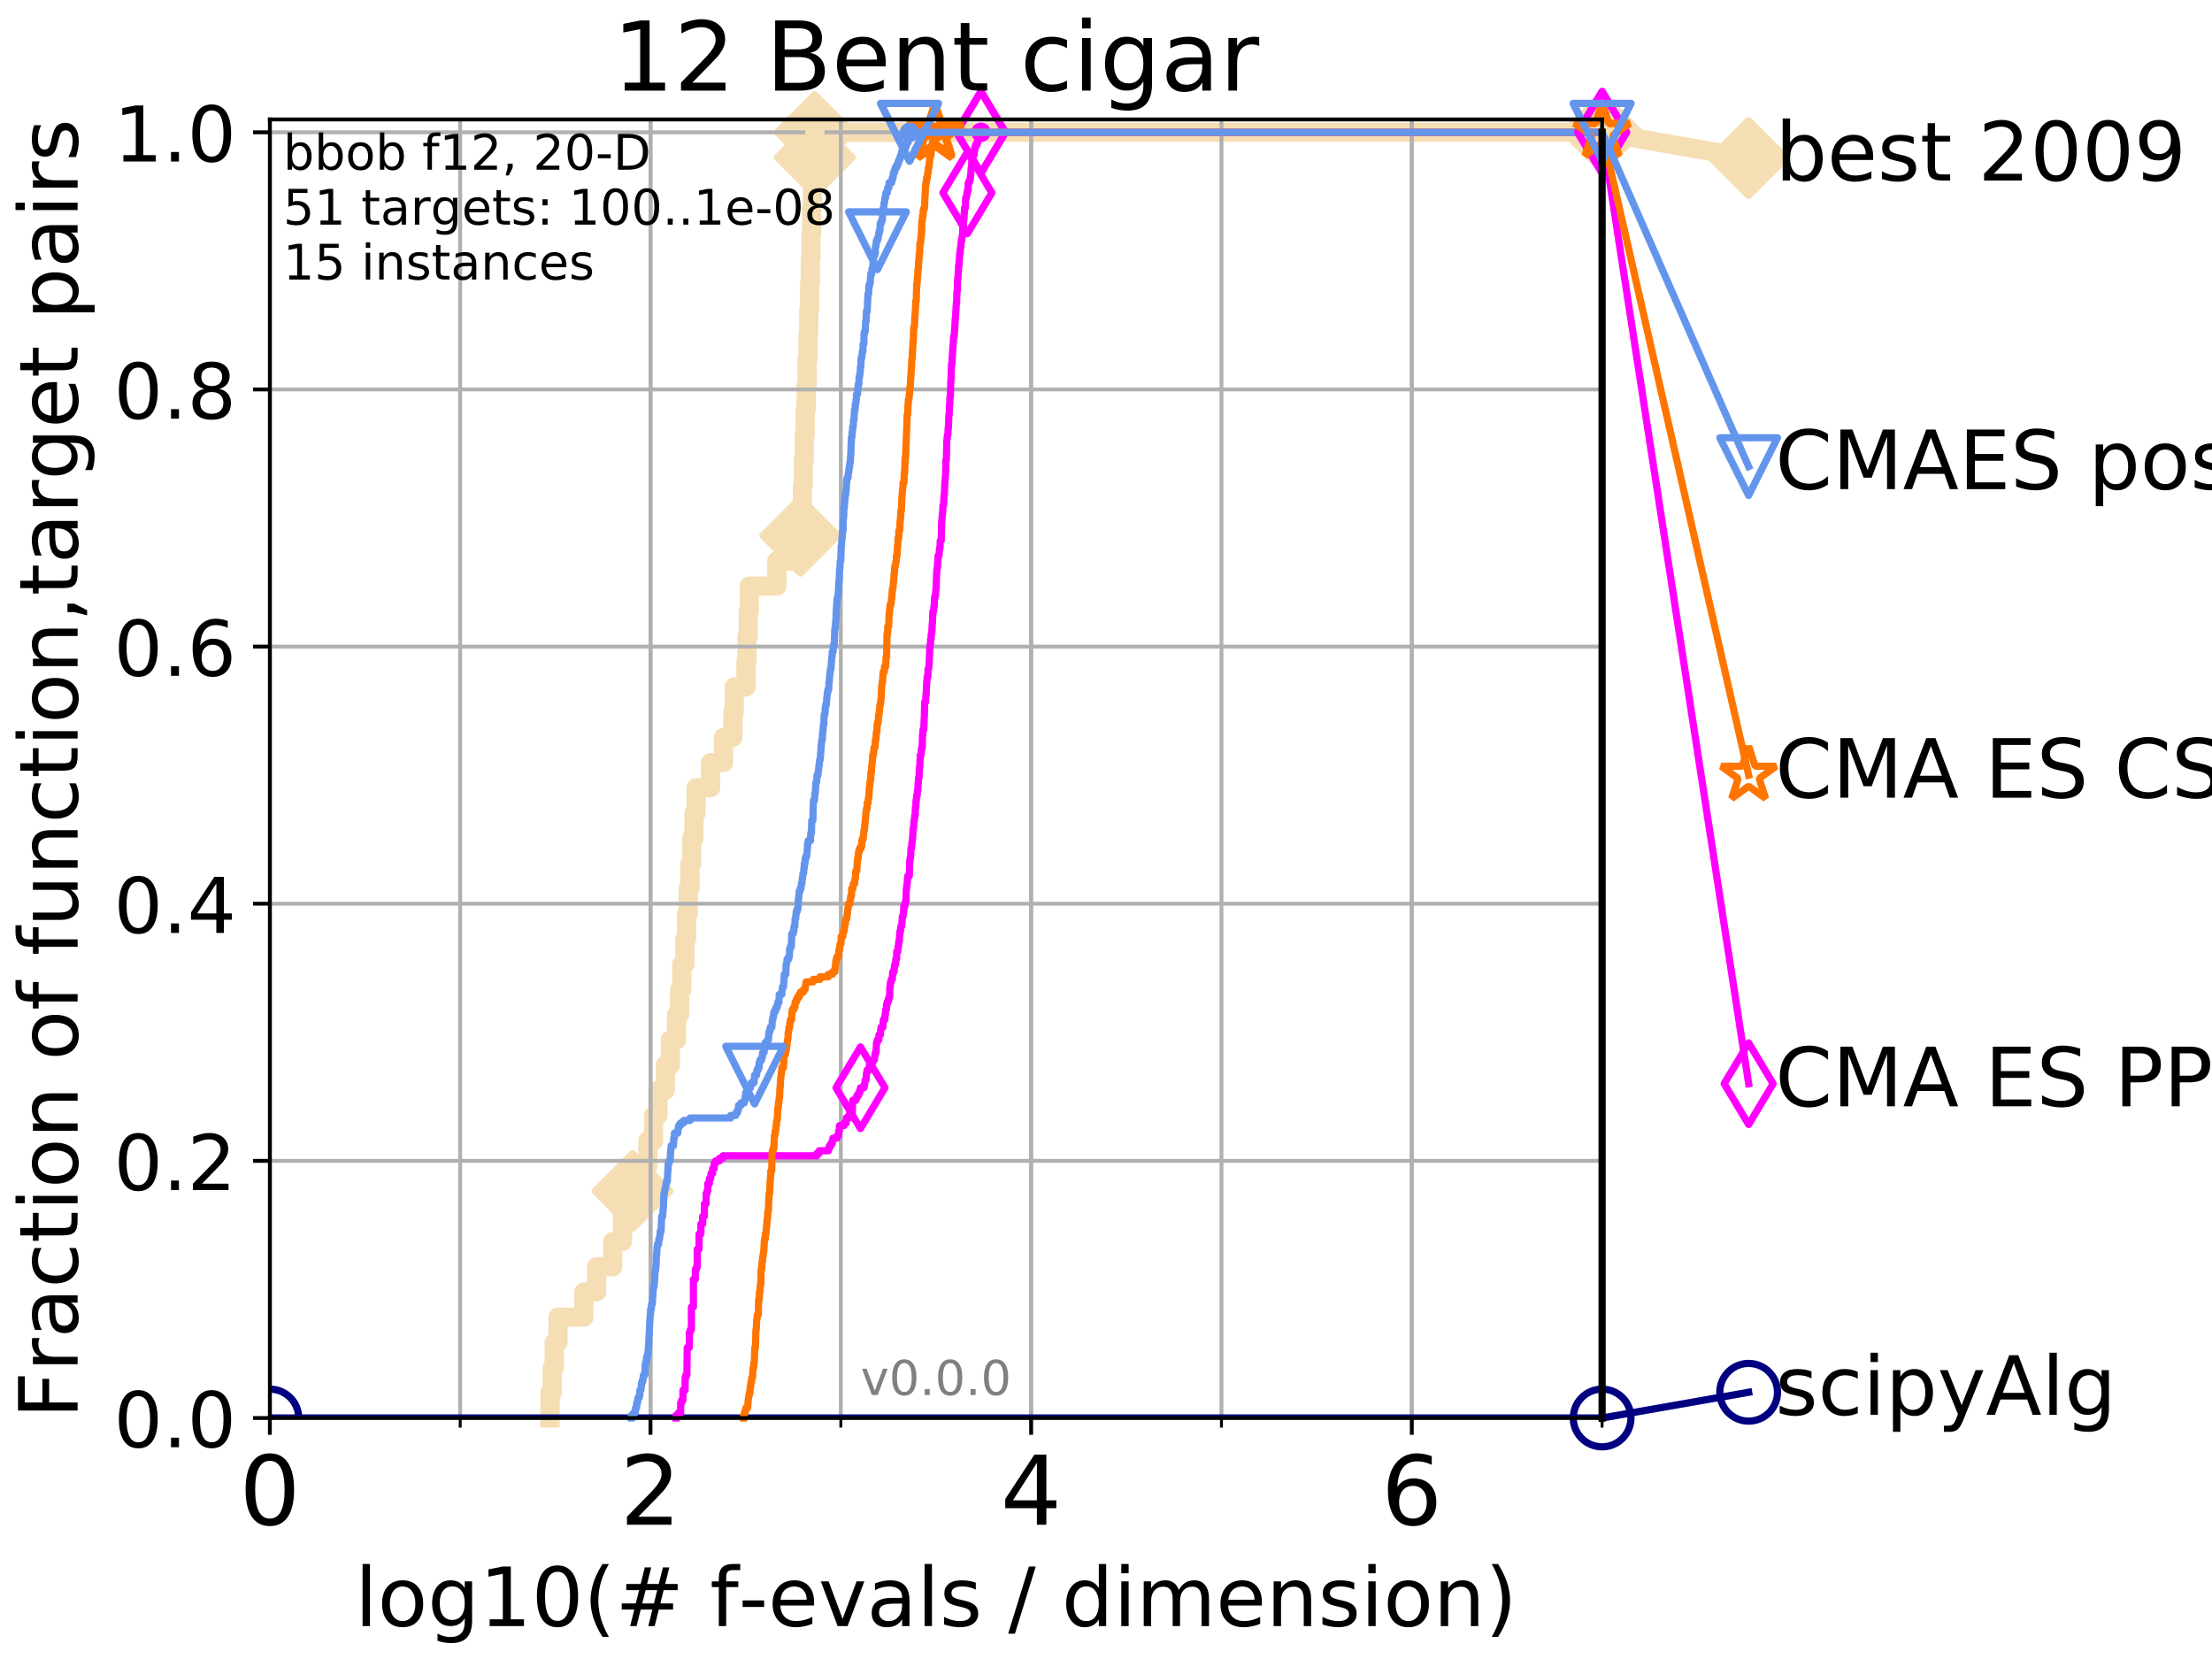 <?xml version="1.0" encoding="utf-8" standalone="no"?>
<!DOCTYPE svg PUBLIC "-//W3C//DTD SVG 1.1//EN"
  "http://www.w3.org/Graphics/SVG/1.1/DTD/svg11.dtd">
<!-- Created with matplotlib (http://matplotlib.org/) -->
<svg height="345pt" version="1.1" viewBox="0 0 460 345" width="460pt" xmlns="http://www.w3.org/2000/svg" xmlns:xlink="http://www.w3.org/1999/xlink">
 <defs>
  <style type="text/css">
*{stroke-linecap:butt;stroke-linejoin:round;}
  </style>
 </defs>
 <g id="figure_1">
  <g id="patch_1">
   <path d="M 0 345.6 
L 460.8 345.6 
L 460.8 0 
L 0 0 
z
" style="fill:#ffffff;"/>
  </g>
  <g id="axes_1">
   <g id="patch_2">
    <path d="M 56.12 294.88 
L 333.168 294.88 
L 333.168 24.84 
L 56.12 24.84 
z
" style="fill:#ffffff;"/>
   </g>
   <g id="line2d_1">
    <path d="M 114.38 294.88 
L 114.38 289.638 
L 114.838 289.638 
L 114.838 284.395 
L 115.256 284.395 
L 115.256 279.153 
L 116.037 279.153 
L 116.037 273.91 
L 121.417 273.91 
L 121.417 268.668 
L 124.069 268.668 
L 124.069 263.425 
L 127.416 263.425 
L 127.416 258.183 
L 129.45 258.183 
L 129.45 252.94 
L 131.537 252.94 
L 131.537 247.698 
L 132.883 247.698 
L 132.883 242.455 
L 134.735 242.455 
L 134.735 237.213 
L 135.918 237.213 
L 135.918 231.97 
L 136.821 231.97 
L 136.821 226.728 
L 138.346 226.728 
L 138.346 221.485 
L 139.412 221.485 
L 139.412 216.243 
L 140.688 216.243 
L 140.688 211 
L 141.334 211 
L 141.334 205.758 
L 141.793 205.758 
L 141.793 200.515 
L 142.428 200.515 
L 142.428 195.273 
L 142.776 195.273 
L 142.776 190.03 
L 143.117 190.03 
L 143.117 184.788 
L 143.478 184.788 
L 143.478 179.546 
L 143.863 179.546 
L 143.863 174.303 
L 144.321 174.303 
L 144.321 169.061 
L 144.753 169.061 
L 144.753 163.818 
L 147.782 163.818 
L 147.782 158.576 
L 150.464 158.576 
L 150.464 153.333 
L 152.419 153.333 
L 152.419 148.091 
L 152.686 148.091 
L 152.686 142.848 
L 155.129 142.848 
L 155.129 137.606 
L 155.345 137.606 
L 155.345 132.363 
L 155.581 132.363 
L 155.581 127.121 
L 155.814 127.121 
L 155.814 121.878 
L 161.556 121.878 
L 161.556 116.636 
L 166.43 116.636 
L 166.43 111.393 
L 166.648 111.393 
L 166.648 106.151 
L 166.853 106.151 
L 166.853 100.908 
L 167.052 100.908 
L 167.052 95.666 
L 167.236 95.666 
L 167.236 90.423 
L 167.441 90.423 
L 167.441 85.181 
L 167.645 85.181 
L 167.645 79.938 
L 167.844 79.938 
L 167.844 74.696 
L 168.025 74.696 
L 168.025 69.453 
L 168.197 69.453 
L 168.197 64.211 
L 168.363 64.211 
L 168.363 58.969 
L 168.51 58.969 
L 168.51 53.726 
L 168.653 53.726 
L 168.653 48.484 
L 168.793 48.484 
L 168.793 43.241 
L 168.945 43.241 
L 168.945 37.999 
L 169.104 37.999 
L 169.104 32.756 
L 169.429 32.756 
L 169.429 27.514 
L 333.168 27.514 
" style="fill:none;stroke:#f5deb3;stroke-linecap:square;stroke-width:4;"/>
   </g>
   <g id="line2d_2">
    <defs>
     <path d="M -0 7.778 
L 7.778 0 
L 0 -7.778 
L -7.778 -0 
z
" id="m16e8a78d79" style="stroke:#f5deb3;stroke-linejoin:miter;stroke-width:1.5;"/>
    </defs>
    <g>
     <use style="fill:#f5deb3;stroke:#f5deb3;stroke-linejoin:miter;stroke-width:1.5;" x="131.537" xlink:href="#m16e8a78d79" y="247.698"/>
     <use style="fill:#f5deb3;stroke:#f5deb3;stroke-linejoin:miter;stroke-width:1.5;" x="166.43" xlink:href="#m16e8a78d79" y="111.393"/>
     <use style="fill:#f5deb3;stroke:#f5deb3;stroke-linejoin:miter;stroke-width:1.5;" x="169.429" xlink:href="#m16e8a78d79" y="32.756"/>
     <use style="fill:#f5deb3;stroke:#f5deb3;stroke-linejoin:miter;stroke-width:1.5;" x="169.429" xlink:href="#m16e8a78d79" y="27.514"/>
     <use style="fill:#f5deb3;stroke:#f5deb3;stroke-linejoin:miter;stroke-width:1.5;" x="333.168" xlink:href="#m16e8a78d79" y="27.514"/>
    </g>
   </g>
   <g id="line2d_3">
    <path style="fill:none;stroke:#f5deb3;stroke-linecap:square;stroke-width:4;"/>
    <g/>
   </g>
   <g id="line2d_4">
    <path d="M 333.168 27.514 
L 363.643 32.861 
" style="fill:none;stroke:#f5deb3;stroke-linecap:square;stroke-width:4;"/>
    <g>
     <use style="fill:#f5deb3;stroke:#f5deb3;stroke-linejoin:miter;stroke-width:1.5;" x="333.168" xlink:href="#m16e8a78d79" y="27.514"/>
     <use style="fill:#f5deb3;stroke:#f5deb3;stroke-linejoin:miter;stroke-width:1.5;" x="363.643" xlink:href="#m16e8a78d79" y="32.861"/>
    </g>
   </g>
   <g id="matplotlib.axis_1">
    <g id="xtick_1">
     <g id="line2d_5">
      <path clip-path="url(#p7542531e8b)" d="M 56.12 294.88 
L 56.12 24.84 
" style="fill:none;stroke:#b0b0b0;stroke-linecap:square;stroke-width:0.8;"/>
     </g>
     <g id="line2d_6">
      <defs>
       <path d="M 0 0 
L 0 3.5 
" id="m8f76b423a3" style="stroke:#000000;stroke-width:0.8;"/>
      </defs>
      <g>
       <use style="stroke:#000000;stroke-width:0.8;" x="56.12" xlink:href="#m8f76b423a3" y="294.88"/>
      </g>
     </g>
     <g id="text_1">
      <!-- 0 -->
      <defs>
       <path d="M 31.781 66.406 
Q 24.172 66.406 20.328 58.906 
Q 16.5 51.422 16.5 36.375 
Q 16.5 21.391 20.328 13.891 
Q 24.172 6.391 31.781 6.391 
Q 39.453 6.391 43.281 13.891 
Q 47.125 21.391 47.125 36.375 
Q 47.125 51.422 43.281 58.906 
Q 39.453 66.406 31.781 66.406 
z
M 31.781 74.219 
Q 44.047 74.219 50.516 64.516 
Q 56.984 54.828 56.984 36.375 
Q 56.984 17.969 50.516 8.266 
Q 44.047 -1.422 31.781 -1.422 
Q 19.531 -1.422 13.062 8.266 
Q 6.594 17.969 6.594 36.375 
Q 6.594 54.828 13.062 64.516 
Q 19.531 74.219 31.781 74.219 
z
" id="DejaVuSans-30"/>
      </defs>
      <g transform="translate(49.758 317.077)scale(0.2 -0.2)">
       <use xlink:href="#DejaVuSans-30"/>
      </g>
     </g>
    </g>
    <g id="xtick_2">
     <g id="line2d_7">
      <path clip-path="url(#p7542531e8b)" d="M 135.277 294.88 
L 135.277 24.84 
" style="fill:none;stroke:#b0b0b0;stroke-linecap:square;stroke-width:0.8;"/>
     </g>
     <g id="line2d_8">
      <g>
       <use style="stroke:#000000;stroke-width:0.8;" x="135.277" xlink:href="#m8f76b423a3" y="294.88"/>
      </g>
     </g>
     <g id="text_2">
      <!-- 2 -->
      <defs>
       <path d="M 19.188 8.297 
L 53.609 8.297 
L 53.609 0 
L 7.328 0 
L 7.328 8.297 
Q 12.938 14.109 22.625 23.891 
Q 32.328 33.688 34.812 36.531 
Q 39.547 41.844 41.422 45.531 
Q 43.312 49.219 43.312 52.781 
Q 43.312 58.594 39.234 62.25 
Q 35.156 65.922 28.609 65.922 
Q 23.969 65.922 18.812 64.312 
Q 13.672 62.703 7.812 59.422 
L 7.812 69.391 
Q 13.766 71.781 18.938 73 
Q 24.125 74.219 28.422 74.219 
Q 39.75 74.219 46.484 68.547 
Q 53.219 62.891 53.219 53.422 
Q 53.219 48.922 51.531 44.891 
Q 49.859 40.875 45.406 35.406 
Q 44.188 33.984 37.641 27.219 
Q 31.109 20.453 19.188 8.297 
z
" id="DejaVuSans-32"/>
      </defs>
      <g transform="translate(128.914 317.077)scale(0.2 -0.2)">
       <use xlink:href="#DejaVuSans-32"/>
      </g>
     </g>
    </g>
    <g id="xtick_3">
     <g id="line2d_9">
      <path clip-path="url(#p7542531e8b)" d="M 214.433 294.88 
L 214.433 24.84 
" style="fill:none;stroke:#b0b0b0;stroke-linecap:square;stroke-width:0.8;"/>
     </g>
     <g id="line2d_10">
      <g>
       <use style="stroke:#000000;stroke-width:0.8;" x="214.433" xlink:href="#m8f76b423a3" y="294.88"/>
      </g>
     </g>
     <g id="text_3">
      <!-- 4 -->
      <defs>
       <path d="M 37.797 64.312 
L 12.891 25.391 
L 37.797 25.391 
z
M 35.203 72.906 
L 47.609 72.906 
L 47.609 25.391 
L 58.016 25.391 
L 58.016 17.188 
L 47.609 17.188 
L 47.609 0 
L 37.797 0 
L 37.797 17.188 
L 4.891 17.188 
L 4.891 26.703 
z
" id="DejaVuSans-34"/>
      </defs>
      <g transform="translate(208.071 317.077)scale(0.2 -0.2)">
       <use xlink:href="#DejaVuSans-34"/>
      </g>
     </g>
    </g>
    <g id="xtick_4">
     <g id="line2d_11">
      <path clip-path="url(#p7542531e8b)" d="M 293.59 294.88 
L 293.59 24.84 
" style="fill:none;stroke:#b0b0b0;stroke-linecap:square;stroke-width:0.8;"/>
     </g>
     <g id="line2d_12">
      <g>
       <use style="stroke:#000000;stroke-width:0.8;" x="293.59" xlink:href="#m8f76b423a3" y="294.88"/>
      </g>
     </g>
     <g id="text_4">
      <!-- 6 -->
      <defs>
       <path d="M 33.016 40.375 
Q 26.375 40.375 22.484 35.828 
Q 18.609 31.297 18.609 23.391 
Q 18.609 15.531 22.484 10.953 
Q 26.375 6.391 33.016 6.391 
Q 39.656 6.391 43.531 10.953 
Q 47.406 15.531 47.406 23.391 
Q 47.406 31.297 43.531 35.828 
Q 39.656 40.375 33.016 40.375 
z
M 52.594 71.297 
L 52.594 62.312 
Q 48.875 64.062 45.094 64.984 
Q 41.312 65.922 37.594 65.922 
Q 27.828 65.922 22.672 59.328 
Q 17.531 52.734 16.797 39.406 
Q 19.672 43.656 24.016 45.922 
Q 28.375 48.188 33.594 48.188 
Q 44.578 48.188 50.953 41.516 
Q 57.328 34.859 57.328 23.391 
Q 57.328 12.156 50.688 5.359 
Q 44.047 -1.422 33.016 -1.422 
Q 20.359 -1.422 13.672 8.266 
Q 6.984 17.969 6.984 36.375 
Q 6.984 53.656 15.188 63.938 
Q 23.391 74.219 37.203 74.219 
Q 40.922 74.219 44.703 73.484 
Q 48.484 72.75 52.594 71.297 
z
" id="DejaVuSans-36"/>
      </defs>
      <g transform="translate(287.227 317.077)scale(0.2 -0.2)">
       <use xlink:href="#DejaVuSans-36"/>
      </g>
     </g>
    </g>
    <g id="xtick_5">
     <g id="line2d_13">
      <path clip-path="url(#p7542531e8b)" d="M 56.12 294.88 
L 56.12 24.84 
" style="fill:none;stroke:#b0b0b0;stroke-linecap:square;stroke-width:0.8;"/>
     </g>
     <g id="line2d_14">
      <defs>
       <path d="M 0 0 
L 0 2 
" id="m5c25b0cbdc" style="stroke:#000000;stroke-width:0.6;"/>
      </defs>
      <g>
       <use style="stroke:#000000;stroke-width:0.6;" x="56.12" xlink:href="#m5c25b0cbdc" y="294.88"/>
      </g>
     </g>
    </g>
    <g id="xtick_6">
     <g id="line2d_15">
      <path clip-path="url(#p7542531e8b)" d="M 95.698 294.88 
L 95.698 24.84 
" style="fill:none;stroke:#b0b0b0;stroke-linecap:square;stroke-width:0.8;"/>
     </g>
     <g id="line2d_16">
      <g>
       <use style="stroke:#000000;stroke-width:0.6;" x="95.698" xlink:href="#m5c25b0cbdc" y="294.88"/>
      </g>
     </g>
    </g>
    <g id="xtick_7">
     <g id="line2d_17">
      <path clip-path="url(#p7542531e8b)" d="M 135.277 294.88 
L 135.277 24.84 
" style="fill:none;stroke:#b0b0b0;stroke-linecap:square;stroke-width:0.8;"/>
     </g>
     <g id="line2d_18">
      <g>
       <use style="stroke:#000000;stroke-width:0.6;" x="135.277" xlink:href="#m5c25b0cbdc" y="294.88"/>
      </g>
     </g>
    </g>
    <g id="xtick_8">
     <g id="line2d_19">
      <path clip-path="url(#p7542531e8b)" d="M 174.855 294.88 
L 174.855 24.84 
" style="fill:none;stroke:#b0b0b0;stroke-linecap:square;stroke-width:0.8;"/>
     </g>
     <g id="line2d_20">
      <g>
       <use style="stroke:#000000;stroke-width:0.6;" x="174.855" xlink:href="#m5c25b0cbdc" y="294.88"/>
      </g>
     </g>
    </g>
    <g id="xtick_9">
     <g id="line2d_21">
      <path clip-path="url(#p7542531e8b)" d="M 214.433 294.88 
L 214.433 24.84 
" style="fill:none;stroke:#b0b0b0;stroke-linecap:square;stroke-width:0.8;"/>
     </g>
     <g id="line2d_22">
      <g>
       <use style="stroke:#000000;stroke-width:0.6;" x="214.433" xlink:href="#m5c25b0cbdc" y="294.88"/>
      </g>
     </g>
    </g>
    <g id="xtick_10">
     <g id="line2d_23">
      <path clip-path="url(#p7542531e8b)" d="M 254.011 294.88 
L 254.011 24.84 
" style="fill:none;stroke:#b0b0b0;stroke-linecap:square;stroke-width:0.8;"/>
     </g>
     <g id="line2d_24">
      <g>
       <use style="stroke:#000000;stroke-width:0.6;" x="254.011" xlink:href="#m5c25b0cbdc" y="294.88"/>
      </g>
     </g>
    </g>
    <g id="xtick_11">
     <g id="line2d_25">
      <path clip-path="url(#p7542531e8b)" d="M 293.59 294.88 
L 293.59 24.84 
" style="fill:none;stroke:#b0b0b0;stroke-linecap:square;stroke-width:0.8;"/>
     </g>
     <g id="line2d_26">
      <g>
       <use style="stroke:#000000;stroke-width:0.6;" x="293.59" xlink:href="#m5c25b0cbdc" y="294.88"/>
      </g>
     </g>
    </g>
    <g id="xtick_12">
     <g id="line2d_27">
      <path clip-path="url(#p7542531e8b)" d="M 333.168 294.88 
L 333.168 24.84 
" style="fill:none;stroke:#b0b0b0;stroke-linecap:square;stroke-width:0.8;"/>
     </g>
     <g id="line2d_28">
      <g>
       <use style="stroke:#000000;stroke-width:0.6;" x="333.168" xlink:href="#m5c25b0cbdc" y="294.88"/>
      </g>
     </g>
    </g>
    <g id="text_5">
     <!-- log10(# f-evals / dimension) -->
     <defs>
      <path d="M 9.422 75.984 
L 18.406 75.984 
L 18.406 0 
L 9.422 0 
z
" id="DejaVuSans-6c"/>
      <path d="M 30.609 48.391 
Q 23.391 48.391 19.188 42.75 
Q 14.984 37.109 14.984 27.297 
Q 14.984 17.484 19.156 11.844 
Q 23.344 6.203 30.609 6.203 
Q 37.797 6.203 41.984 11.859 
Q 46.188 17.531 46.188 27.297 
Q 46.188 37.016 41.984 42.703 
Q 37.797 48.391 30.609 48.391 
z
M 30.609 56 
Q 42.328 56 49.016 48.375 
Q 55.719 40.766 55.719 27.297 
Q 55.719 13.875 49.016 6.219 
Q 42.328 -1.422 30.609 -1.422 
Q 18.844 -1.422 12.172 6.219 
Q 5.516 13.875 5.516 27.297 
Q 5.516 40.766 12.172 48.375 
Q 18.844 56 30.609 56 
z
" id="DejaVuSans-6f"/>
      <path d="M 45.406 27.984 
Q 45.406 37.75 41.375 43.109 
Q 37.359 48.484 30.078 48.484 
Q 22.859 48.484 18.828 43.109 
Q 14.797 37.75 14.797 27.984 
Q 14.797 18.266 18.828 12.891 
Q 22.859 7.516 30.078 7.516 
Q 37.359 7.516 41.375 12.891 
Q 45.406 18.266 45.406 27.984 
z
M 54.391 6.781 
Q 54.391 -7.172 48.188 -13.984 
Q 42 -20.797 29.203 -20.797 
Q 24.469 -20.797 20.266 -20.094 
Q 16.062 -19.391 12.109 -17.922 
L 12.109 -9.188 
Q 16.062 -11.328 19.922 -12.344 
Q 23.781 -13.375 27.781 -13.375 
Q 36.625 -13.375 41.016 -8.766 
Q 45.406 -4.156 45.406 5.172 
L 45.406 9.625 
Q 42.625 4.781 38.281 2.391 
Q 33.938 0 27.875 0 
Q 17.828 0 11.672 7.656 
Q 5.516 15.328 5.516 27.984 
Q 5.516 40.672 11.672 48.328 
Q 17.828 56 27.875 56 
Q 33.938 56 38.281 53.609 
Q 42.625 51.219 45.406 46.391 
L 45.406 54.688 
L 54.391 54.688 
z
" id="DejaVuSans-67"/>
      <path d="M 12.406 8.297 
L 28.516 8.297 
L 28.516 63.922 
L 10.984 60.406 
L 10.984 69.391 
L 28.422 72.906 
L 38.281 72.906 
L 38.281 8.297 
L 54.391 8.297 
L 54.391 0 
L 12.406 0 
z
" id="DejaVuSans-31"/>
      <path d="M 31 75.875 
Q 24.469 64.656 21.281 53.656 
Q 18.109 42.672 18.109 31.391 
Q 18.109 20.125 21.312 9.062 
Q 24.516 -2 31 -13.188 
L 23.188 -13.188 
Q 15.875 -1.703 12.234 9.375 
Q 8.594 20.453 8.594 31.391 
Q 8.594 42.281 12.203 53.312 
Q 15.828 64.359 23.188 75.875 
z
" id="DejaVuSans-28"/>
      <path d="M 51.125 44 
L 36.922 44 
L 32.812 27.688 
L 47.125 27.688 
z
M 43.797 71.781 
L 38.719 51.516 
L 52.984 51.516 
L 58.109 71.781 
L 65.922 71.781 
L 60.891 51.516 
L 76.125 51.516 
L 76.125 44 
L 58.984 44 
L 54.984 27.688 
L 70.516 27.688 
L 70.516 20.219 
L 53.078 20.219 
L 48 0 
L 40.188 0 
L 45.219 20.219 
L 30.906 20.219 
L 25.875 0 
L 18.016 0 
L 23.094 20.219 
L 7.719 20.219 
L 7.719 27.688 
L 24.906 27.688 
L 29 44 
L 13.281 44 
L 13.281 51.516 
L 30.906 51.516 
L 35.891 71.781 
z
" id="DejaVuSans-23"/>
      <path id="DejaVuSans-20"/>
      <path d="M 37.109 75.984 
L 37.109 68.5 
L 28.516 68.5 
Q 23.688 68.5 21.797 66.547 
Q 19.922 64.594 19.922 59.516 
L 19.922 54.688 
L 34.719 54.688 
L 34.719 47.703 
L 19.922 47.703 
L 19.922 0 
L 10.891 0 
L 10.891 47.703 
L 2.297 47.703 
L 2.297 54.688 
L 10.891 54.688 
L 10.891 58.5 
Q 10.891 67.625 15.141 71.797 
Q 19.391 75.984 28.609 75.984 
z
" id="DejaVuSans-66"/>
      <path d="M 4.891 31.391 
L 31.203 31.391 
L 31.203 23.391 
L 4.891 23.391 
z
" id="DejaVuSans-2d"/>
      <path d="M 56.203 29.594 
L 56.203 25.203 
L 14.891 25.203 
Q 15.484 15.922 20.484 11.062 
Q 25.484 6.203 34.422 6.203 
Q 39.594 6.203 44.453 7.469 
Q 49.312 8.734 54.109 11.281 
L 54.109 2.781 
Q 49.266 0.734 44.188 -0.344 
Q 39.109 -1.422 33.891 -1.422 
Q 20.797 -1.422 13.156 6.188 
Q 5.516 13.812 5.516 26.812 
Q 5.516 40.234 12.766 48.109 
Q 20.016 56 32.328 56 
Q 43.359 56 49.781 48.891 
Q 56.203 41.797 56.203 29.594 
z
M 47.219 32.234 
Q 47.125 39.594 43.094 43.984 
Q 39.062 48.391 32.422 48.391 
Q 24.906 48.391 20.391 44.141 
Q 15.875 39.891 15.188 32.172 
z
" id="DejaVuSans-65"/>
      <path d="M 2.984 54.688 
L 12.5 54.688 
L 29.594 8.797 
L 46.688 54.688 
L 56.203 54.688 
L 35.688 0 
L 23.484 0 
z
" id="DejaVuSans-76"/>
      <path d="M 34.281 27.484 
Q 23.391 27.484 19.188 25 
Q 14.984 22.516 14.984 16.5 
Q 14.984 11.719 18.141 8.906 
Q 21.297 6.109 26.703 6.109 
Q 34.188 6.109 38.703 11.406 
Q 43.219 16.703 43.219 25.484 
L 43.219 27.484 
z
M 52.203 31.203 
L 52.203 0 
L 43.219 0 
L 43.219 8.297 
Q 40.141 3.328 35.547 0.953 
Q 30.953 -1.422 24.312 -1.422 
Q 15.922 -1.422 10.953 3.297 
Q 6 8.016 6 15.922 
Q 6 25.141 12.172 29.828 
Q 18.359 34.516 30.609 34.516 
L 43.219 34.516 
L 43.219 35.406 
Q 43.219 41.609 39.141 45 
Q 35.062 48.391 27.688 48.391 
Q 23 48.391 18.547 47.266 
Q 14.109 46.141 10.016 43.891 
L 10.016 52.203 
Q 14.938 54.109 19.578 55.047 
Q 24.219 56 28.609 56 
Q 40.484 56 46.344 49.844 
Q 52.203 43.703 52.203 31.203 
z
" id="DejaVuSans-61"/>
      <path d="M 44.281 53.078 
L 44.281 44.578 
Q 40.484 46.531 36.375 47.5 
Q 32.281 48.484 27.875 48.484 
Q 21.188 48.484 17.844 46.438 
Q 14.5 44.391 14.5 40.281 
Q 14.5 37.156 16.891 35.375 
Q 19.281 33.594 26.516 31.984 
L 29.594 31.297 
Q 39.156 29.25 43.188 25.516 
Q 47.219 21.781 47.219 15.094 
Q 47.219 7.469 41.188 3.016 
Q 35.156 -1.422 24.609 -1.422 
Q 20.219 -1.422 15.453 -0.562 
Q 10.688 0.297 5.422 2 
L 5.422 11.281 
Q 10.406 8.688 15.234 7.391 
Q 20.062 6.109 24.812 6.109 
Q 31.156 6.109 34.562 8.281 
Q 37.984 10.453 37.984 14.406 
Q 37.984 18.062 35.516 20.016 
Q 33.062 21.969 24.703 23.781 
L 21.578 24.516 
Q 13.234 26.266 9.516 29.906 
Q 5.812 33.547 5.812 39.891 
Q 5.812 47.609 11.281 51.797 
Q 16.75 56 26.812 56 
Q 31.781 56 36.172 55.266 
Q 40.578 54.547 44.281 53.078 
z
" id="DejaVuSans-73"/>
      <path d="M 25.391 72.906 
L 33.688 72.906 
L 8.297 -9.281 
L 0 -9.281 
z
" id="DejaVuSans-2f"/>
      <path d="M 45.406 46.391 
L 45.406 75.984 
L 54.391 75.984 
L 54.391 0 
L 45.406 0 
L 45.406 8.203 
Q 42.578 3.328 38.25 0.953 
Q 33.938 -1.422 27.875 -1.422 
Q 17.969 -1.422 11.734 6.484 
Q 5.516 14.406 5.516 27.297 
Q 5.516 40.188 11.734 48.094 
Q 17.969 56 27.875 56 
Q 33.938 56 38.25 53.625 
Q 42.578 51.266 45.406 46.391 
z
M 14.797 27.297 
Q 14.797 17.391 18.875 11.75 
Q 22.953 6.109 30.078 6.109 
Q 37.203 6.109 41.297 11.75 
Q 45.406 17.391 45.406 27.297 
Q 45.406 37.203 41.297 42.844 
Q 37.203 48.484 30.078 48.484 
Q 22.953 48.484 18.875 42.844 
Q 14.797 37.203 14.797 27.297 
z
" id="DejaVuSans-64"/>
      <path d="M 9.422 54.688 
L 18.406 54.688 
L 18.406 0 
L 9.422 0 
z
M 9.422 75.984 
L 18.406 75.984 
L 18.406 64.594 
L 9.422 64.594 
z
" id="DejaVuSans-69"/>
      <path d="M 52 44.188 
Q 55.375 50.25 60.062 53.125 
Q 64.75 56 71.094 56 
Q 79.641 56 84.281 50.016 
Q 88.922 44.047 88.922 33.016 
L 88.922 0 
L 79.891 0 
L 79.891 32.719 
Q 79.891 40.578 77.094 44.375 
Q 74.312 48.188 68.609 48.188 
Q 61.625 48.188 57.562 43.547 
Q 53.516 38.922 53.516 30.906 
L 53.516 0 
L 44.484 0 
L 44.484 32.719 
Q 44.484 40.625 41.703 44.406 
Q 38.922 48.188 33.109 48.188 
Q 26.219 48.188 22.156 43.531 
Q 18.109 38.875 18.109 30.906 
L 18.109 0 
L 9.078 0 
L 9.078 54.688 
L 18.109 54.688 
L 18.109 46.188 
Q 21.188 51.219 25.484 53.609 
Q 29.781 56 35.688 56 
Q 41.656 56 45.828 52.969 
Q 50 49.953 52 44.188 
z
" id="DejaVuSans-6d"/>
      <path d="M 54.891 33.016 
L 54.891 0 
L 45.906 0 
L 45.906 32.719 
Q 45.906 40.484 42.875 44.328 
Q 39.844 48.188 33.797 48.188 
Q 26.516 48.188 22.312 43.547 
Q 18.109 38.922 18.109 30.906 
L 18.109 0 
L 9.078 0 
L 9.078 54.688 
L 18.109 54.688 
L 18.109 46.188 
Q 21.344 51.125 25.703 53.562 
Q 30.078 56 35.797 56 
Q 45.219 56 50.047 50.172 
Q 54.891 44.344 54.891 33.016 
z
" id="DejaVuSans-6e"/>
      <path d="M 8.016 75.875 
L 15.828 75.875 
Q 23.141 64.359 26.781 53.312 
Q 30.422 42.281 30.422 31.391 
Q 30.422 20.453 26.781 9.375 
Q 23.141 -1.703 15.828 -13.188 
L 8.016 -13.188 
Q 14.5 -2 17.703 9.062 
Q 20.906 20.125 20.906 31.391 
Q 20.906 42.672 17.703 53.656 
Q 14.5 64.656 8.016 75.875 
z
" id="DejaVuSans-29"/>
     </defs>
     <g transform="translate(73.803 338.154)scale(0.17 -0.17)">
      <use xlink:href="#DejaVuSans-6c"/>
      <use x="27.783" xlink:href="#DejaVuSans-6f"/>
      <use x="88.965" xlink:href="#DejaVuSans-67"/>
      <use x="152.441" xlink:href="#DejaVuSans-31"/>
      <use x="216.064" xlink:href="#DejaVuSans-30"/>
      <use x="279.688" xlink:href="#DejaVuSans-28"/>
      <use x="318.701" xlink:href="#DejaVuSans-23"/>
      <use x="402.49" xlink:href="#DejaVuSans-20"/>
      <use x="434.277" xlink:href="#DejaVuSans-66"/>
      <use x="469.404" xlink:href="#DejaVuSans-2d"/>
      <use x="505.488" xlink:href="#DejaVuSans-65"/>
      <use x="567.012" xlink:href="#DejaVuSans-76"/>
      <use x="626.191" xlink:href="#DejaVuSans-61"/>
      <use x="687.471" xlink:href="#DejaVuSans-6c"/>
      <use x="715.254" xlink:href="#DejaVuSans-73"/>
      <use x="767.354" xlink:href="#DejaVuSans-20"/>
      <use x="799.141" xlink:href="#DejaVuSans-2f"/>
      <use x="832.832" xlink:href="#DejaVuSans-20"/>
      <use x="864.619" xlink:href="#DejaVuSans-64"/>
      <use x="928.096" xlink:href="#DejaVuSans-69"/>
      <use x="955.879" xlink:href="#DejaVuSans-6d"/>
      <use x="1053.291" xlink:href="#DejaVuSans-65"/>
      <use x="1114.814" xlink:href="#DejaVuSans-6e"/>
      <use x="1178.193" xlink:href="#DejaVuSans-73"/>
      <use x="1230.293" xlink:href="#DejaVuSans-69"/>
      <use x="1258.076" xlink:href="#DejaVuSans-6f"/>
      <use x="1319.258" xlink:href="#DejaVuSans-6e"/>
      <use x="1382.637" xlink:href="#DejaVuSans-29"/>
     </g>
    </g>
   </g>
   <g id="matplotlib.axis_2">
    <g id="ytick_1">
     <g id="line2d_29">
      <path clip-path="url(#p7542531e8b)" d="M 56.12 294.88 
L 333.168 294.88 
" style="fill:none;stroke:#b0b0b0;stroke-linecap:square;stroke-width:0.8;"/>
     </g>
     <g id="line2d_30">
      <defs>
       <path d="M 0 0 
L -3.5 0 
" id="m71e8000881" style="stroke:#000000;stroke-width:0.8;"/>
      </defs>
      <g>
       <use style="stroke:#000000;stroke-width:0.8;" x="56.12" xlink:href="#m71e8000881" y="294.88"/>
      </g>
     </g>
     <g id="text_6">
      <!-- 0.0 -->
      <defs>
       <path d="M 10.688 12.406 
L 21 12.406 
L 21 0 
L 10.688 0 
z
" id="DejaVuSans-2e"/>
      </defs>
      <g transform="translate(23.675 300.959)scale(0.16 -0.16)">
       <use xlink:href="#DejaVuSans-30"/>
       <use x="63.623" xlink:href="#DejaVuSans-2e"/>
       <use x="95.41" xlink:href="#DejaVuSans-30"/>
      </g>
     </g>
    </g>
    <g id="ytick_2">
     <g id="line2d_31">
      <path clip-path="url(#p7542531e8b)" d="M 56.12 241.407 
L 333.168 241.407 
" style="fill:none;stroke:#b0b0b0;stroke-linecap:square;stroke-width:0.8;"/>
     </g>
     <g id="line2d_32">
      <g>
       <use style="stroke:#000000;stroke-width:0.8;" x="56.12" xlink:href="#m71e8000881" y="241.407"/>
      </g>
     </g>
     <g id="text_7">
      <!-- 0.2 -->
      <g transform="translate(23.675 247.485)scale(0.16 -0.16)">
       <use xlink:href="#DejaVuSans-30"/>
       <use x="63.623" xlink:href="#DejaVuSans-2e"/>
       <use x="95.41" xlink:href="#DejaVuSans-32"/>
      </g>
     </g>
    </g>
    <g id="ytick_3">
     <g id="line2d_33">
      <path clip-path="url(#p7542531e8b)" d="M 56.12 187.933 
L 333.168 187.933 
" style="fill:none;stroke:#b0b0b0;stroke-linecap:square;stroke-width:0.8;"/>
     </g>
     <g id="line2d_34">
      <g>
       <use style="stroke:#000000;stroke-width:0.8;" x="56.12" xlink:href="#m71e8000881" y="187.933"/>
      </g>
     </g>
     <g id="text_8">
      <!-- 0.4 -->
      <g transform="translate(23.675 194.012)scale(0.16 -0.16)">
       <use xlink:href="#DejaVuSans-30"/>
       <use x="63.623" xlink:href="#DejaVuSans-2e"/>
       <use x="95.41" xlink:href="#DejaVuSans-34"/>
      </g>
     </g>
    </g>
    <g id="ytick_4">
     <g id="line2d_35">
      <path clip-path="url(#p7542531e8b)" d="M 56.12 134.46 
L 333.168 134.46 
" style="fill:none;stroke:#b0b0b0;stroke-linecap:square;stroke-width:0.8;"/>
     </g>
     <g id="line2d_36">
      <g>
       <use style="stroke:#000000;stroke-width:0.8;" x="56.12" xlink:href="#m71e8000881" y="134.46"/>
      </g>
     </g>
     <g id="text_9">
      <!-- 0.6 -->
      <g transform="translate(23.675 140.539)scale(0.16 -0.16)">
       <use xlink:href="#DejaVuSans-30"/>
       <use x="63.623" xlink:href="#DejaVuSans-2e"/>
       <use x="95.41" xlink:href="#DejaVuSans-36"/>
      </g>
     </g>
    </g>
    <g id="ytick_5">
     <g id="line2d_37">
      <path clip-path="url(#p7542531e8b)" d="M 56.12 80.987 
L 333.168 80.987 
" style="fill:none;stroke:#b0b0b0;stroke-linecap:square;stroke-width:0.8;"/>
     </g>
     <g id="line2d_38">
      <g>
       <use style="stroke:#000000;stroke-width:0.8;" x="56.12" xlink:href="#m71e8000881" y="80.987"/>
      </g>
     </g>
     <g id="text_10">
      <!-- 0.8 -->
      <defs>
       <path d="M 31.781 34.625 
Q 24.75 34.625 20.719 30.859 
Q 16.703 27.094 16.703 20.516 
Q 16.703 13.922 20.719 10.156 
Q 24.75 6.391 31.781 6.391 
Q 38.812 6.391 42.859 10.172 
Q 46.922 13.969 46.922 20.516 
Q 46.922 27.094 42.891 30.859 
Q 38.875 34.625 31.781 34.625 
z
M 21.922 38.812 
Q 15.578 40.375 12.031 44.719 
Q 8.5 49.078 8.5 55.328 
Q 8.5 64.062 14.719 69.141 
Q 20.953 74.219 31.781 74.219 
Q 42.672 74.219 48.875 69.141 
Q 55.078 64.062 55.078 55.328 
Q 55.078 49.078 51.531 44.719 
Q 48 40.375 41.703 38.812 
Q 48.828 37.156 52.797 32.312 
Q 56.781 27.484 56.781 20.516 
Q 56.781 9.906 50.312 4.234 
Q 43.844 -1.422 31.781 -1.422 
Q 19.734 -1.422 13.25 4.234 
Q 6.781 9.906 6.781 20.516 
Q 6.781 27.484 10.781 32.312 
Q 14.797 37.156 21.922 38.812 
z
M 18.312 54.391 
Q 18.312 48.734 21.844 45.562 
Q 25.391 42.391 31.781 42.391 
Q 38.141 42.391 41.719 45.562 
Q 45.312 48.734 45.312 54.391 
Q 45.312 60.062 41.719 63.234 
Q 38.141 66.406 31.781 66.406 
Q 25.391 66.406 21.844 63.234 
Q 18.312 60.062 18.312 54.391 
z
" id="DejaVuSans-38"/>
      </defs>
      <g transform="translate(23.675 87.066)scale(0.16 -0.16)">
       <use xlink:href="#DejaVuSans-30"/>
       <use x="63.623" xlink:href="#DejaVuSans-2e"/>
       <use x="95.41" xlink:href="#DejaVuSans-38"/>
      </g>
     </g>
    </g>
    <g id="ytick_6">
     <g id="line2d_39">
      <path clip-path="url(#p7542531e8b)" d="M 56.12 27.514 
L 333.168 27.514 
" style="fill:none;stroke:#b0b0b0;stroke-linecap:square;stroke-width:0.8;"/>
     </g>
     <g id="line2d_40">
      <g>
       <use style="stroke:#000000;stroke-width:0.8;" x="56.12" xlink:href="#m71e8000881" y="27.514"/>
      </g>
     </g>
     <g id="text_11">
      <!-- 1.0 -->
      <g transform="translate(23.675 33.592)scale(0.16 -0.16)">
       <use xlink:href="#DejaVuSans-31"/>
       <use x="63.623" xlink:href="#DejaVuSans-2e"/>
       <use x="95.41" xlink:href="#DejaVuSans-30"/>
      </g>
     </g>
    </g>
    <g id="text_12">
     <!-- Fraction of function,target pairs -->
     <defs>
      <path d="M 9.812 72.906 
L 51.703 72.906 
L 51.703 64.594 
L 19.672 64.594 
L 19.672 43.109 
L 48.578 43.109 
L 48.578 34.812 
L 19.672 34.812 
L 19.672 0 
L 9.812 0 
z
" id="DejaVuSans-46"/>
      <path d="M 41.109 46.297 
Q 39.594 47.172 37.812 47.578 
Q 36.031 48 33.891 48 
Q 26.266 48 22.188 43.047 
Q 18.109 38.094 18.109 28.812 
L 18.109 0 
L 9.078 0 
L 9.078 54.688 
L 18.109 54.688 
L 18.109 46.188 
Q 20.953 51.172 25.484 53.578 
Q 30.031 56 36.531 56 
Q 37.453 56 38.578 55.875 
Q 39.703 55.766 41.062 55.516 
z
" id="DejaVuSans-72"/>
      <path d="M 48.781 52.594 
L 48.781 44.188 
Q 44.969 46.297 41.141 47.344 
Q 37.312 48.391 33.406 48.391 
Q 24.656 48.391 19.812 42.844 
Q 14.984 37.312 14.984 27.297 
Q 14.984 17.281 19.812 11.734 
Q 24.656 6.203 33.406 6.203 
Q 37.312 6.203 41.141 7.25 
Q 44.969 8.297 48.781 10.406 
L 48.781 2.094 
Q 45.016 0.344 40.984 -0.531 
Q 36.969 -1.422 32.422 -1.422 
Q 20.062 -1.422 12.781 6.344 
Q 5.516 14.109 5.516 27.297 
Q 5.516 40.672 12.859 48.328 
Q 20.219 56 33.016 56 
Q 37.156 56 41.109 55.141 
Q 45.062 54.297 48.781 52.594 
z
" id="DejaVuSans-63"/>
      <path d="M 18.312 70.219 
L 18.312 54.688 
L 36.812 54.688 
L 36.812 47.703 
L 18.312 47.703 
L 18.312 18.016 
Q 18.312 11.328 20.141 9.422 
Q 21.969 7.516 27.594 7.516 
L 36.812 7.516 
L 36.812 0 
L 27.594 0 
Q 17.188 0 13.234 3.875 
Q 9.281 7.766 9.281 18.016 
L 9.281 47.703 
L 2.688 47.703 
L 2.688 54.688 
L 9.281 54.688 
L 9.281 70.219 
z
" id="DejaVuSans-74"/>
      <path d="M 8.5 21.578 
L 8.5 54.688 
L 17.484 54.688 
L 17.484 21.922 
Q 17.484 14.156 20.5 10.266 
Q 23.531 6.391 29.594 6.391 
Q 36.859 6.391 41.078 11.031 
Q 45.312 15.672 45.312 23.688 
L 45.312 54.688 
L 54.297 54.688 
L 54.297 0 
L 45.312 0 
L 45.312 8.406 
Q 42.047 3.422 37.719 1 
Q 33.406 -1.422 27.688 -1.422 
Q 18.266 -1.422 13.375 4.438 
Q 8.5 10.297 8.5 21.578 
z
M 31.109 56 
z
" id="DejaVuSans-75"/>
      <path d="M 11.719 12.406 
L 22.016 12.406 
L 22.016 4 
L 14.016 -11.625 
L 7.719 -11.625 
L 11.719 4 
z
" id="DejaVuSans-2c"/>
      <path d="M 18.109 8.203 
L 18.109 -20.797 
L 9.078 -20.797 
L 9.078 54.688 
L 18.109 54.688 
L 18.109 46.391 
Q 20.953 51.266 25.266 53.625 
Q 29.594 56 35.594 56 
Q 45.562 56 51.781 48.094 
Q 58.016 40.188 58.016 27.297 
Q 58.016 14.406 51.781 6.484 
Q 45.562 -1.422 35.594 -1.422 
Q 29.594 -1.422 25.266 0.953 
Q 20.953 3.328 18.109 8.203 
z
M 48.688 27.297 
Q 48.688 37.203 44.609 42.844 
Q 40.531 48.484 33.406 48.484 
Q 26.266 48.484 22.188 42.844 
Q 18.109 37.203 18.109 27.297 
Q 18.109 17.391 22.188 11.75 
Q 26.266 6.109 33.406 6.109 
Q 40.531 6.109 44.609 11.75 
Q 48.688 17.391 48.688 27.297 
z
" id="DejaVuSans-70"/>
     </defs>
     <g transform="translate(16.14 294.999)rotate(-90)scale(0.17 -0.17)">
      <use xlink:href="#DejaVuSans-46"/>
      <use x="57.41" xlink:href="#DejaVuSans-72"/>
      <use x="98.523" xlink:href="#DejaVuSans-61"/>
      <use x="159.803" xlink:href="#DejaVuSans-63"/>
      <use x="214.783" xlink:href="#DejaVuSans-74"/>
      <use x="253.992" xlink:href="#DejaVuSans-69"/>
      <use x="281.775" xlink:href="#DejaVuSans-6f"/>
      <use x="342.957" xlink:href="#DejaVuSans-6e"/>
      <use x="406.336" xlink:href="#DejaVuSans-20"/>
      <use x="438.123" xlink:href="#DejaVuSans-6f"/>
      <use x="499.305" xlink:href="#DejaVuSans-66"/>
      <use x="534.51" xlink:href="#DejaVuSans-20"/>
      <use x="566.297" xlink:href="#DejaVuSans-66"/>
      <use x="601.502" xlink:href="#DejaVuSans-75"/>
      <use x="664.881" xlink:href="#DejaVuSans-6e"/>
      <use x="728.26" xlink:href="#DejaVuSans-63"/>
      <use x="783.24" xlink:href="#DejaVuSans-74"/>
      <use x="822.449" xlink:href="#DejaVuSans-69"/>
      <use x="850.232" xlink:href="#DejaVuSans-6f"/>
      <use x="911.414" xlink:href="#DejaVuSans-6e"/>
      <use x="974.793" xlink:href="#DejaVuSans-2c"/>
      <use x="1006.58" xlink:href="#DejaVuSans-74"/>
      <use x="1045.789" xlink:href="#DejaVuSans-61"/>
      <use x="1107.068" xlink:href="#DejaVuSans-72"/>
      <use x="1148.166" xlink:href="#DejaVuSans-67"/>
      <use x="1211.643" xlink:href="#DejaVuSans-65"/>
      <use x="1273.166" xlink:href="#DejaVuSans-74"/>
      <use x="1312.375" xlink:href="#DejaVuSans-20"/>
      <use x="1344.162" xlink:href="#DejaVuSans-70"/>
      <use x="1407.639" xlink:href="#DejaVuSans-61"/>
      <use x="1468.918" xlink:href="#DejaVuSans-69"/>
      <use x="1496.701" xlink:href="#DejaVuSans-72"/>
      <use x="1537.814" xlink:href="#DejaVuSans-73"/>
     </g>
    </g>
   </g>
   <g id="line2d_41">
    <defs>
     <path d="M 0 1.5 
C 0.398 1.5 0.779 1.342 1.061 1.061 
C 1.342 0.779 1.5 0.398 1.5 0 
C 1.5 -0.398 1.342 -0.779 1.061 -1.061 
C 0.779 -1.342 0.398 -1.5 0 -1.5 
C -0.398 -1.5 -0.779 -1.342 -1.061 -1.061 
C -1.342 -0.779 -1.5 -0.398 -1.5 0 
C -1.5 0.398 -1.342 0.779 -1.061 1.061 
C -0.779 1.342 -0.398 1.5 0 1.5 
z
" id="m8066eb2e65" style="stroke:#f5deb3;"/>
    </defs>
    <g>
     <use style="fill:#f5deb3;stroke:#f5deb3;" x="169.429" xlink:href="#m8066eb2e65" y="27.514"/>
     <use style="fill:#f5deb3;stroke:#f5deb3;" x="169.429" xlink:href="#m8066eb2e65" y="27.514"/>
    </g>
   </g>
   <g id="line2d_42">
    <path clip-path="url(#p7542531e8b)" d="M 56.12 294.88 
L 56.12 294.88 
L 56.12 294.88 
L 56.12 294.88 
L 333.168 294.88 
" style="fill:none;stroke:#000080;stroke-linecap:square;stroke-width:1.5;"/>
   </g>
   <g id="line2d_43">
    <defs>
     <path d="M 0 6 
C 1.591 6 3.117 5.368 4.243 4.243 
C 5.368 3.117 6 1.591 6 0 
C 6 -1.591 5.368 -3.117 4.243 -4.243 
C 3.117 -5.368 1.591 -6 0 -6 
C -1.591 -6 -3.117 -5.368 -4.243 -4.243 
C -5.368 -3.117 -6 -1.591 -6 0 
C -6 1.591 -5.368 3.117 -4.243 4.243 
C -3.117 5.368 -1.591 6 0 6 
z
" id="m98b1dbb384" style="stroke:#000080;stroke-width:1.5;"/>
    </defs>
    <g clip-path="url(#p7542531e8b)">
     <use style="fill:none;stroke:#000080;stroke-width:1.5;" x="56.12" xlink:href="#m98b1dbb384" y="294.88"/>
    </g>
   </g>
   <g id="line2d_44">
    <path clip-path="url(#p7542531e8b)" style="fill:none;stroke:#000080;stroke-linecap:square;stroke-width:1.5;"/>
    <g clip-path="url(#p7542531e8b)">
     <use style="fill:none;stroke:#000080;stroke-width:1.5;" x="-1" xlink:href="#m98b1dbb384" y="562.246"/>
     <use style="fill:none;stroke:#000080;stroke-width:1.5;" x="333.168" xlink:href="#m98b1dbb384" y="562.246"/>
    </g>
   </g>
   <g id="line2d_45">
    <defs>
     <path d="M 0 1.5 
C 0.398 1.5 0.779 1.342 1.061 1.061 
C 1.342 0.779 1.5 0.398 1.5 0 
C 1.5 -0.398 1.342 -0.779 1.061 -1.061 
C 0.779 -1.342 0.398 -1.5 0 -1.5 
C -0.398 -1.5 -0.779 -1.342 -1.061 -1.061 
C -1.342 -0.779 -1.5 -0.398 -1.5 0 
C -1.5 0.398 -1.342 0.779 -1.061 1.061 
C -0.779 1.342 -0.398 1.5 0 1.5 
z
" id="mf514ef19d3" style="stroke:#ff00ff;"/>
    </defs>
    <g>
     <use style="fill:#ff00ff;stroke:#ff00ff;" x="203.997" xlink:href="#mf514ef19d3" y="27.514"/>
     <use style="fill:#ff00ff;stroke:#ff00ff;" x="203.997" xlink:href="#mf514ef19d3" y="27.514"/>
    </g>
   </g>
   <g id="line2d_46">
    <path d="M 140.562 294.88 
L 140.562 294.356 
L 141.06 294.356 
L 141.06 293.832 
L 141.544 293.832 
L 141.544 291.735 
L 141.722 291.735 
L 141.722 291.21 
L 142.015 291.21 
L 142.015 289.113 
L 142.474 289.113 
L 142.474 286.492 
L 142.631 286.492 
L 142.631 285.968 
L 142.837 285.968 
L 142.92 280.201 
L 143.355 280.201 
L 143.355 277.056 
L 143.532 277.056 
L 143.532 276.531 
L 143.78 276.531 
L 143.78 271.813 
L 144.194 271.813 
L 144.194 266.046 
L 144.598 266.046 
L 144.598 263.949 
L 144.856 263.949 
L 144.856 263.425 
L 144.994 263.425 
L 144.994 259.755 
L 145.38 259.755 
L 145.38 256.61 
L 145.758 256.61 
L 145.758 254.513 
L 146.127 254.513 
L 146.127 252.94 
L 146.489 252.94 
L 146.489 250.319 
L 146.844 250.319 
L 146.844 248.222 
L 147.014 248.222 
L 147.014 247.698 
L 147.191 247.698 
L 147.191 246.125 
L 147.531 246.125 
L 147.531 245.076 
L 147.782 245.076 
L 147.865 244.028 
L 148.192 244.028 
L 148.192 242.979 
L 148.514 242.979 
L 148.514 241.931 
L 148.829 241.931 
L 148.829 241.407 
L 149.616 241.407 
L 149.616 240.882 
L 150.325 240.882 
L 150.325 240.358 
L 169.901 240.358 
L 169.901 239.834 
L 170.356 239.834 
L 170.356 239.31 
L 172.265 239.31 
L 172.265 238.785 
L 172.484 238.785 
L 172.484 238.261 
L 172.814 238.261 
L 172.814 237.737 
L 173.084 237.737 
L 173.084 237.213 
L 173.2 237.213 
L 173.2 236.689 
L 174.09 236.689 
L 174.09 236.164 
L 174.372 236.164 
L 174.425 235.116 
L 174.562 235.116 
L 174.579 234.067 
L 175.529 234.067 
L 175.529 233.543 
L 175.983 233.543 
L 175.993 232.495 
L 176.492 232.495 
L 176.492 231.97 
L 176.722 231.97 
L 176.722 231.446 
L 177.228 231.446 
L 177.317 228.825 
L 177.984 228.825 
L 177.984 228.301 
L 178.223 228.301 
L 178.223 227.776 
L 178.552 227.776 
L 178.552 227.252 
L 178.804 227.252 
L 178.804 226.728 
L 178.94 226.728 
L 178.94 226.204 
L 179.682 226.204 
L 179.682 225.679 
L 179.797 225.679 
L 179.893 224.631 
L 180.093 224.631 
L 180.203 223.058 
L 180.307 223.058 
L 180.307 222.534 
L 180.743 222.534 
L 180.792 221.485 
L 181.214 221.485 
L 181.214 220.961 
L 181.46 220.961 
L 181.46 220.437 
L 181.83 220.437 
L 181.932 219.388 
L 182.021 219.388 
L 182.021 218.864 
L 182.179 218.864 
L 182.283 216.767 
L 182.456 216.767 
L 182.456 216.243 
L 182.753 216.243 
L 182.791 215.194 
L 183.091 215.194 
L 183.131 214.146 
L 183.203 214.146 
L 183.203 213.622 
L 183.603 213.622 
L 183.697 212.049 
L 184.003 212.049 
L 184.061 211 
L 184.121 211 
L 184.195 209.952 
L 184.339 209.952 
L 184.347 208.903 
L 184.486 208.903 
L 184.486 208.379 
L 184.691 208.379 
L 184.691 207.855 
L 184.865 207.855 
L 184.865 207.331 
L 185.002 207.331 
L 185.041 205.234 
L 185.119 205.234 
L 185.19 204.185 
L 185.336 204.185 
L 185.336 203.661 
L 185.56 203.661 
L 185.649 202.088 
L 185.926 202.088 
L 185.993 201.04 
L 186.072 201.04 
L 186.072 200.515 
L 186.245 200.515 
L 186.287 199.467 
L 186.451 199.467 
L 186.469 197.894 
L 186.692 197.894 
L 186.745 196.846 
L 186.848 196.846 
L 186.896 195.797 
L 187.01 195.797 
L 187.098 194.224 
L 187.133 194.224 
L 187.133 193.7 
L 187.257 193.7 
L 187.344 192.652 
L 187.513 192.652 
L 187.614 191.079 
L 187.643 191.079 
L 187.643 190.555 
L 187.805 190.555 
L 187.871 189.506 
L 187.94 189.506 
L 187.942 188.458 
L 188.178 188.458 
L 188.289 187.409 
L 188.398 187.409 
L 188.473 184.788 
L 188.527 184.788 
L 188.628 183.739 
L 188.662 183.739 
L 188.726 182.691 
L 188.783 182.691 
L 188.783 182.167 
L 189.095 182.167 
L 189.186 179.021 
L 189.233 179.021 
L 189.233 178.497 
L 189.351 178.497 
L 189.449 176.4 
L 189.561 176.4 
L 189.615 175.352 
L 189.675 175.352 
L 189.759 174.303 
L 189.794 174.303 
L 189.883 172.206 
L 189.994 172.206 
L 190.081 170.633 
L 190.153 170.633 
L 190.219 169.585 
L 190.323 169.585 
L 190.35 168.012 
L 190.435 168.012 
L 190.498 166.439 
L 190.572 166.439 
L 190.632 165.391 
L 190.746 165.391 
L 190.788 164.342 
L 190.868 164.342 
L 190.929 162.77 
L 190.984 162.77 
L 191.018 161.721 
L 191.12 161.721 
L 191.187 159.624 
L 191.258 159.624 
L 191.353 157.527 
L 191.387 157.527 
L 191.387 157.003 
L 191.542 157.003 
L 191.594 155.954 
L 191.658 155.954 
L 191.658 155.43 
L 191.78 155.43 
L 191.834 152.809 
L 191.903 152.809 
L 191.933 151.76 
L 192.105 151.76 
L 192.206 149.139 
L 192.221 149.139 
L 192.291 145.994 
L 192.47 145.994 
L 192.57 144.421 
L 192.603 144.421 
L 192.713 141.8 
L 192.748 141.8 
L 192.805 140.751 
L 192.962 140.751 
L 192.975 139.178 
L 193.109 139.178 
L 193.217 138.13 
L 193.223 138.13 
L 193.327 134.984 
L 193.354 134.984 
L 193.439 133.936 
L 193.51 133.936 
L 193.531 132.887 
L 193.63 132.887 
L 193.645 131.839 
L 193.765 131.839 
L 193.855 129.742 
L 193.904 129.742 
L 194 127.121 
L 194.142 127.121 
L 194.214 126.072 
L 194.27 126.072 
L 194.336 124.499 
L 194.396 124.499 
L 194.396 123.975 
L 194.522 123.975 
L 194.629 122.403 
L 194.676 122.403 
L 194.771 119.257 
L 194.791 119.257 
L 194.851 118.209 
L 194.939 118.209 
L 194.999 116.636 
L 195.062 116.636 
L 195.063 115.587 
L 195.274 115.587 
L 195.381 114.015 
L 195.469 114.015 
L 195.53 112.442 
L 195.738 112.442 
L 195.834 108.248 
L 195.875 108.248 
L 195.971 106.675 
L 196.032 106.675 
L 196.092 105.102 
L 196.232 105.102 
L 196.31 103.005 
L 196.378 103.005 
L 196.485 100.384 
L 196.505 100.384 
L 196.605 98.811 
L 196.638 98.811 
L 196.704 95.666 
L 196.803 95.666 
L 196.898 91.472 
L 196.928 91.472 
L 197.029 90.423 
L 197.11 90.423 
L 197.194 88.851 
L 197.233 88.851 
L 197.334 86.229 
L 197.393 86.229 
L 197.458 84.132 
L 197.511 84.132 
L 197.542 82.56 
L 197.634 82.56 
L 197.736 78.89 
L 197.773 78.89 
L 197.869 75.744 
L 197.958 75.744 
L 198.049 73.647 
L 198.075 73.647 
L 198.164 72.075 
L 198.197 72.075 
L 198.301 69.978 
L 198.424 69.978 
L 198.523 68.405 
L 198.546 68.405 
L 198.637 66.308 
L 198.671 66.308 
L 198.773 64.735 
L 198.787 64.735 
L 198.86 63.163 
L 198.925 63.163 
L 199.001 60.541 
L 199.073 60.541 
L 199.14 57.92 
L 199.198 57.92 
L 199.308 56.347 
L 199.311 56.347 
L 199.336 55.299 
L 199.427 55.299 
L 199.495 53.726 
L 199.539 53.726 
L 199.572 52.678 
L 199.669 52.678 
L 199.705 51.629 
L 199.783 51.629 
L 199.894 50.056 
L 199.997 50.056 
L 200.086 49.008 
L 200.181 49.008 
L 200.227 47.435 
L 200.309 47.435 
L 200.386 45.862 
L 200.425 45.862 
L 200.522 44.29 
L 200.56 44.29 
L 200.58 43.241 
L 200.763 43.241 
L 200.816 41.144 
L 200.991 41.144 
L 201.091 40.096 
L 201.176 40.096 
L 201.176 39.571 
L 201.317 39.571 
L 201.35 37.999 
L 201.578 37.999 
L 201.578 37.474 
L 201.745 37.474 
L 201.831 36.426 
L 201.875 36.426 
L 201.969 34.853 
L 202.05 34.853 
L 202.103 33.28 
L 202.173 33.28 
L 202.275 32.232 
L 202.574 32.232 
L 202.602 31.183 
L 202.724 31.183 
L 202.724 30.659 
L 202.859 30.659 
L 202.859 30.135 
L 203.173 30.135 
L 203.173 29.611 
L 203.351 29.611 
L 203.351 29.086 
L 203.482 29.086 
L 203.482 28.562 
L 203.626 28.562 
L 203.626 28.038 
L 203.997 28.038 
L 203.997 27.514 
L 333.168 27.514 
L 333.168 27.514 
" style="fill:none;stroke:#ff00ff;stroke-linecap:square;stroke-width:1.5;"/>
   </g>
   <g id="line2d_47">
    <defs>
     <path d="M -0 8.485 
L 5.091 0 
L 0 -8.485 
L -5.091 -0 
z
" id="m32d3fb1014" style="stroke:#ff00ff;stroke-linejoin:miter;stroke-width:1.5;"/>
    </defs>
    <g>
     <use style="fill:none;stroke:#ff00ff;stroke-linejoin:miter;stroke-width:1.5;" x="178.94" xlink:href="#m32d3fb1014" y="226.204"/>
     <use style="fill:none;stroke:#ff00ff;stroke-linejoin:miter;stroke-width:1.5;" x="201.176" xlink:href="#m32d3fb1014" y="40.096"/>
     <use style="fill:none;stroke:#ff00ff;stroke-linejoin:miter;stroke-width:1.5;" x="203.997" xlink:href="#m32d3fb1014" y="27.514"/>
     <use style="fill:none;stroke:#ff00ff;stroke-linejoin:miter;stroke-width:1.5;" x="203.997" xlink:href="#m32d3fb1014" y="27.514"/>
     <use style="fill:none;stroke:#ff00ff;stroke-linejoin:miter;stroke-width:1.5;" x="333.168" xlink:href="#m32d3fb1014" y="27.514"/>
    </g>
   </g>
   <g id="line2d_48">
    <path style="fill:none;stroke:#ff00ff;stroke-linecap:square;stroke-width:1.5;"/>
    <g/>
   </g>
   <g id="line2d_49">
    <defs>
     <path d="M 0 1.5 
C 0.398 1.5 0.779 1.342 1.061 1.061 
C 1.342 0.779 1.5 0.398 1.5 0 
C 1.5 -0.398 1.342 -0.779 1.061 -1.061 
C 0.779 -1.342 0.398 -1.5 0 -1.5 
C -0.398 -1.5 -0.779 -1.342 -1.061 -1.061 
C -1.342 -0.779 -1.5 -0.398 -1.5 0 
C -1.5 0.398 -1.342 0.779 -1.061 1.061 
C -0.779 1.342 -0.398 1.5 0 1.5 
z
" id="mcd2455fefe" style="stroke:#ff7500;"/>
    </defs>
    <g>
     <use style="fill:#ff7500;stroke:#ff7500;" x="194.424" xlink:href="#mcd2455fefe" y="27.514"/>
     <use style="fill:#ff7500;stroke:#ff7500;" x="194.424" xlink:href="#mcd2455fefe" y="27.514"/>
    </g>
   </g>
   <g id="line2d_50">
    <path d="M 154.621 294.88 
L 154.621 294.356 
L 154.776 294.356 
L 154.776 293.832 
L 154.939 293.832 
L 154.939 293.307 
L 155.11 293.307 
L 155.11 292.783 
L 155.48 292.783 
L 155.586 291.21 
L 155.61 291.21 
L 155.715 290.162 
L 155.824 290.162 
L 155.824 289.638 
L 155.972 289.638 
L 155.975 288.589 
L 156.088 288.589 
L 156.139 287.541 
L 156.274 287.541 
L 156.329 286.492 
L 156.493 286.492 
L 156.563 284.919 
L 156.612 284.919 
L 156.612 284.395 
L 156.746 284.395 
L 156.778 283.347 
L 156.864 283.347 
L 156.949 280.725 
L 156.978 280.725 
L 156.978 280.201 
L 157.104 280.201 
L 157.198 276.531 
L 157.268 276.531 
L 157.366 274.434 
L 157.399 274.434 
L 157.505 273.386 
L 157.693 273.386 
L 157.77 270.24 
L 157.885 270.24 
L 157.936 268.668 
L 158.035 268.668 
L 158.119 267.095 
L 158.214 267.095 
L 158.282 263.949 
L 158.377 263.949 
L 158.473 262.377 
L 158.566 262.377 
L 158.593 261.328 
L 158.688 261.328 
L 158.773 260.28 
L 158.839 260.28 
L 158.934 258.183 
L 158.989 258.183 
L 158.989 257.658 
L 159.144 257.658 
L 159.15 256.61 
L 159.282 256.61 
L 159.384 255.037 
L 159.45 255.037 
L 159.536 253.464 
L 159.615 253.464 
L 159.686 251.892 
L 159.787 251.892 
L 159.88 249.27 
L 159.907 249.27 
L 159.938 248.222 
L 160.05 248.222 
L 160.155 245.601 
L 160.198 245.601 
L 160.306 243.504 
L 160.493 243.504 
L 160.547 239.834 
L 160.608 239.834 
L 160.608 239.31 
L 160.761 239.31 
L 160.761 238.785 
L 160.943 238.785 
L 161.034 236.164 
L 161.141 236.164 
L 161.232 235.116 
L 161.338 235.116 
L 161.359 234.067 
L 161.459 234.067 
L 161.504 233.019 
L 161.625 233.019 
L 161.726 230.922 
L 161.739 230.922 
L 161.739 230.398 
L 161.855 230.398 
L 161.884 229.349 
L 161.977 229.349 
L 162.026 228.301 
L 162.124 228.301 
L 162.196 226.204 
L 162.237 226.204 
L 162.346 224.107 
L 162.385 224.107 
L 162.49 223.058 
L 162.534 223.058 
L 162.586 222.01 
L 162.934 222.01 
L 163.026 219.913 
L 163.062 219.913 
L 163.062 219.388 
L 163.294 219.388 
L 163.294 218.864 
L 163.409 218.864 
L 163.409 218.34 
L 163.55 218.34 
L 163.633 217.291 
L 163.674 217.291 
L 163.76 216.243 
L 163.84 216.243 
L 163.919 214.67 
L 163.981 214.67 
L 164.079 213.622 
L 164.225 213.622 
L 164.275 212.573 
L 164.371 212.573 
L 164.371 212.049 
L 164.619 212.049 
L 164.685 210.476 
L 164.768 210.476 
L 164.768 209.952 
L 165.072 209.952 
L 165.072 209.428 
L 165.32 209.428 
L 165.355 208.379 
L 165.598 208.379 
L 165.598 207.855 
L 165.847 207.855 
L 165.847 207.331 
L 166.199 207.331 
L 166.199 206.806 
L 166.478 206.806 
L 166.478 206.282 
L 167.09 206.282 
L 167.09 205.758 
L 167.433 205.758 
L 167.544 204.709 
L 167.63 204.709 
L 167.63 204.185 
L 169.109 204.185 
L 169.109 203.661 
L 170.522 203.661 
L 170.522 203.137 
L 172.238 203.137 
L 172.238 202.612 
L 173.137 202.612 
L 173.137 202.088 
L 173.6 202.088 
L 173.688 201.04 
L 173.746 201.04 
L 173.795 199.991 
L 173.895 199.991 
L 173.895 199.467 
L 174.048 199.467 
L 174.048 198.943 
L 174.376 198.943 
L 174.482 197.37 
L 174.641 197.37 
L 174.668 196.321 
L 174.882 196.321 
L 174.928 194.749 
L 175.268 194.749 
L 175.345 193.7 
L 175.536 193.7 
L 175.639 192.652 
L 175.668 192.652 
L 175.668 192.127 
L 175.809 192.127 
L 175.863 191.079 
L 176.095 191.079 
L 176.191 190.03 
L 176.231 190.03 
L 176.312 188.982 
L 176.375 188.982 
L 176.439 187.933 
L 176.776 187.933 
L 176.833 186.885 
L 176.897 186.885 
L 176.897 186.361 
L 177.077 186.361 
L 177.106 184.788 
L 177.362 184.788 
L 177.465 183.739 
L 177.73 183.739 
L 177.803 182.691 
L 177.878 182.691 
L 177.954 181.118 
L 178.178 181.118 
L 178.288 179.021 
L 178.323 179.021 
L 178.323 178.497 
L 178.448 178.497 
L 178.516 177.449 
L 178.573 177.449 
L 178.573 176.924 
L 178.775 176.924 
L 178.775 176.4 
L 179.073 176.4 
L 179.073 175.876 
L 179.2 175.876 
L 179.209 174.827 
L 179.371 174.827 
L 179.371 174.303 
L 179.543 174.303 
L 179.649 172.73 
L 179.741 172.73 
L 179.824 171.682 
L 179.856 171.682 
L 179.961 170.109 
L 180.018 170.109 
L 180.117 168.536 
L 180.231 168.536 
L 180.231 168.012 
L 180.352 168.012 
L 180.352 166.964 
L 180.525 166.964 
L 180.592 165.915 
L 180.689 165.915 
L 180.779 163.818 
L 180.841 163.818 
L 180.946 162.245 
L 181.074 162.245 
L 181.092 160.673 
L 181.211 160.673 
L 181.299 159.1 
L 181.328 159.1 
L 181.438 158.051 
L 181.442 158.051 
L 181.485 157.003 
L 181.646 157.003 
L 181.694 155.954 
L 181.763 155.954 
L 181.763 155.43 
L 181.974 155.43 
L 182.04 153.857 
L 182.162 153.857 
L 182.228 152.285 
L 182.362 152.285 
L 182.398 150.712 
L 182.491 150.712 
L 182.491 150.188 
L 182.621 150.188 
L 182.731 148.615 
L 182.809 148.615 
L 182.909 147.566 
L 182.922 147.566 
L 182.99 146.518 
L 183.11 146.518 
L 183.184 145.469 
L 183.225 145.469 
L 183.336 142.848 
L 183.354 142.848 
L 183.458 141.8 
L 183.543 141.8 
L 183.607 140.227 
L 183.672 140.227 
L 183.672 139.703 
L 183.906 139.703 
L 183.937 138.654 
L 184.17 138.654 
L 184.278 136.557 
L 184.375 136.557 
L 184.461 131.839 
L 184.577 131.839 
L 184.619 130.266 
L 184.815 130.266 
L 184.893 127.645 
L 184.937 127.645 
L 185.017 126.596 
L 185.052 126.596 
L 185.052 126.072 
L 185.176 126.072 
L 185.176 125.548 
L 185.312 125.548 
L 185.389 124.499 
L 185.441 124.499 
L 185.547 122.927 
L 185.583 122.927 
L 185.583 122.403 
L 185.706 122.403 
L 185.792 120.83 
L 185.858 120.83 
L 185.936 119.257 
L 185.996 119.257 
L 186.088 117.684 
L 186.214 117.684 
L 186.324 116.636 
L 186.403 116.636 
L 186.405 115.587 
L 186.542 115.587 
L 186.622 113.49 
L 186.689 113.49 
L 186.745 111.918 
L 186.893 111.918 
L 186.925 110.345 
L 187.108 110.345 
L 187.185 108.248 
L 187.249 108.248 
L 187.353 106.151 
L 187.449 106.151 
L 187.547 103.53 
L 187.564 103.53 
L 187.67 101.957 
L 187.706 101.957 
L 187.804 100.384 
L 187.982 100.384 
L 188.057 98.287 
L 188.137 98.287 
L 188.225 95.142 
L 188.32 95.142 
L 188.42 91.996 
L 188.444 91.996 
L 188.542 89.375 
L 188.556 89.375 
L 188.648 86.229 
L 188.754 86.229 
L 188.827 84.132 
L 188.88 84.132 
L 188.899 83.084 
L 189.033 83.084 
L 189.067 82.035 
L 189.155 82.035 
L 189.217 80.463 
L 189.301 80.463 
L 189.4 78.366 
L 189.416 78.366 
L 189.515 76.793 
L 189.541 76.793 
L 189.623 74.696 
L 189.693 74.696 
L 189.764 72.599 
L 189.817 72.599 
L 189.86 71.026 
L 189.932 71.026 
L 189.987 68.405 
L 190.053 68.405 
L 190.053 67.881 
L 190.178 67.881 
L 190.244 65.784 
L 190.295 65.784 
L 190.396 63.687 
L 190.418 63.687 
L 190.423 62.638 
L 190.533 62.638 
L 190.643 58.969 
L 190.713 58.969 
L 190.802 57.396 
L 190.841 57.396 
L 190.912 55.823 
L 190.988 55.823 
L 191.043 54.25 
L 191.1 54.25 
L 191.159 52.678 
L 191.254 52.678 
L 191.301 50.581 
L 191.444 50.581 
L 191.542 49.008 
L 191.609 49.008 
L 191.708 45.862 
L 191.808 45.862 
L 191.867 44.814 
L 191.97 44.814 
L 191.988 43.765 
L 192.119 43.765 
L 192.119 43.241 
L 192.271 43.241 
L 192.362 40.62 
L 192.387 40.62 
L 192.489 38.523 
L 192.525 38.523 
L 192.525 37.999 
L 192.659 37.999 
L 192.701 36.95 
L 192.876 36.95 
L 192.93 35.902 
L 193.011 35.902 
L 193.071 34.853 
L 193.169 34.853 
L 193.245 33.805 
L 193.308 33.805 
L 193.327 32.756 
L 193.456 32.756 
L 193.456 32.232 
L 193.621 32.232 
L 193.633 31.183 
L 193.764 31.183 
L 193.858 30.135 
L 193.907 30.135 
L 193.907 29.611 
L 194.08 29.611 
L 194.173 28.562 
L 194.29 28.562 
L 194.29 28.038 
L 194.424 28.038 
L 194.424 27.514 
L 333.168 27.514 
L 333.168 27.514 
" style="fill:none;stroke:#ff7500;stroke-linecap:square;stroke-width:1.5;"/>
   </g>
   <g id="line2d_51">
    <defs>
     <path d="M 0 -6 
L -1.347 -1.854 
L -5.706 -1.854 
L -2.18 0.708 
L -3.527 4.854 
L -0 2.292 
L 3.527 4.854 
L 2.18 0.708 
L 5.706 -1.854 
L 1.347 -1.854 
z
" id="m3ef5340025" style="stroke:#ff7500;stroke-linejoin:bevel;stroke-width:1.5;"/>
    </defs>
    <g>
     <use style="fill:none;stroke:#ff7500;stroke-linejoin:bevel;stroke-width:1.5;" x="194.424" xlink:href="#m3ef5340025" y="28.038"/>
     <use style="fill:none;stroke:#ff7500;stroke-linejoin:bevel;stroke-width:1.5;" x="194.424" xlink:href="#m3ef5340025" y="27.514"/>
     <use style="fill:none;stroke:#ff7500;stroke-linejoin:bevel;stroke-width:1.5;" x="194.424" xlink:href="#m3ef5340025" y="27.514"/>
     <use style="fill:none;stroke:#ff7500;stroke-linejoin:bevel;stroke-width:1.5;" x="333.168" xlink:href="#m3ef5340025" y="27.514"/>
    </g>
   </g>
   <g id="line2d_52">
    <path style="fill:none;stroke:#ff7500;stroke-linecap:square;stroke-width:1.5;"/>
    <g/>
   </g>
   <g id="line2d_53">
    <defs>
     <path d="M 0 1.5 
C 0.398 1.5 0.779 1.342 1.061 1.061 
C 1.342 0.779 1.5 0.398 1.5 0 
C 1.5 -0.398 1.342 -0.779 1.061 -1.061 
C 0.779 -1.342 0.398 -1.5 0 -1.5 
C -0.398 -1.5 -0.779 -1.342 -1.061 -1.061 
C -1.342 -0.779 -1.5 -0.398 -1.5 0 
C -1.5 0.398 -1.342 0.779 -1.061 1.061 
C -0.779 1.342 -0.398 1.5 0 1.5 
z
" id="m7cb375820b" style="stroke:#6495ed;"/>
    </defs>
    <g>
     <use style="fill:#6495ed;stroke:#6495ed;" x="189.144" xlink:href="#m7cb375820b" y="27.514"/>
     <use style="fill:#6495ed;stroke:#6495ed;" x="189.144" xlink:href="#m7cb375820b" y="27.514"/>
    </g>
   </g>
   <g id="line2d_54">
    <path d="M 131.29 294.88 
L 131.29 294.356 
L 131.729 294.356 
L 131.729 293.832 
L 132.095 293.832 
L 132.156 292.783 
L 132.392 292.783 
L 132.392 291.735 
L 132.594 291.735 
L 132.654 290.686 
L 132.932 290.686 
L 132.932 290.162 
L 133.05 290.162 
L 133.06 289.113 
L 133.274 289.113 
L 133.37 288.065 
L 133.408 288.065 
L 133.408 287.541 
L 133.58 287.541 
L 133.58 287.016 
L 133.731 287.016 
L 133.797 285.968 
L 134.112 285.968 
L 134.14 283.871 
L 134.24 283.871 
L 134.24 283.347 
L 134.413 283.347 
L 134.449 282.298 
L 134.584 282.298 
L 134.584 281.774 
L 134.762 281.774 
L 134.824 280.201 
L 134.877 280.201 
L 134.973 277.58 
L 135.017 277.58 
L 135.104 274.959 
L 135.13 274.959 
L 135.216 273.386 
L 135.268 273.386 
L 135.294 272.337 
L 135.439 272.337 
L 135.465 271.289 
L 135.634 271.289 
L 135.735 269.716 
L 135.76 269.716 
L 135.843 268.143 
L 135.876 268.143 
L 135.876 267.619 
L 136.008 267.619 
L 136.107 266.571 
L 136.123 266.571 
L 136.197 264.474 
L 136.286 264.474 
L 136.391 263.425 
L 136.423 263.425 
L 136.528 260.804 
L 136.576 260.804 
L 136.655 259.231 
L 136.726 259.231 
L 136.726 258.707 
L 136.969 258.707 
L 137.008 257.658 
L 137.163 257.658 
L 137.255 256.61 
L 137.278 256.61 
L 137.278 256.086 
L 137.483 256.086 
L 137.574 253.464 
L 137.611 253.464 
L 137.611 252.94 
L 137.813 252.94 
L 137.902 251.367 
L 137.953 251.367 
L 138.063 248.222 
L 138.165 248.222 
L 138.267 247.173 
L 138.418 247.173 
L 138.489 246.125 
L 138.596 246.125 
L 138.596 245.601 
L 138.793 245.601 
L 138.863 243.504 
L 138.912 243.504 
L 138.96 241.931 
L 139.112 241.931 
L 139.112 241.407 
L 139.378 241.407 
L 139.466 239.31 
L 139.5 239.31 
L 139.573 238.261 
L 140.055 238.261 
L 140.107 236.689 
L 140.243 236.689 
L 140.249 235.64 
L 140.949 235.64 
L 141.035 234.592 
L 141.121 234.592 
L 141.121 234.067 
L 141.502 234.067 
L 141.502 233.543 
L 142.166 233.543 
L 142.166 233.019 
L 143.494 233.019 
L 143.494 232.495 
L 151.934 232.495 
L 151.934 231.97 
L 152.996 231.97 
L 152.996 231.446 
L 153.342 231.446 
L 153.342 230.922 
L 153.533 230.922 
L 153.589 229.873 
L 154.091 229.873 
L 154.091 229.349 
L 154.776 229.349 
L 154.776 228.825 
L 154.952 228.825 
L 155.012 227.776 
L 155.067 227.776 
L 155.067 227.252 
L 155.387 227.252 
L 155.387 226.728 
L 155.663 226.728 
L 155.663 226.204 
L 156.09 226.204 
L 156.09 225.679 
L 156.238 225.679 
L 156.238 225.155 
L 156.812 225.155 
L 156.922 223.582 
L 157.339 223.582 
L 157.387 222.534 
L 157.646 222.534 
L 157.646 222.01 
L 157.86 222.01 
L 157.869 220.961 
L 158.037 220.961 
L 158.037 220.437 
L 158.385 220.437 
L 158.385 219.913 
L 158.524 219.913 
L 158.597 218.864 
L 158.904 218.864 
L 158.982 217.816 
L 159.131 217.816 
L 159.152 216.767 
L 159.601 216.767 
L 159.601 216.243 
L 159.804 216.243 
L 159.911 214.67 
L 160.064 214.67 
L 160.064 214.146 
L 160.188 214.146 
L 160.188 213.622 
L 160.521 213.622 
L 160.614 212.049 
L 160.726 212.049 
L 160.726 211.525 
L 160.854 211.525 
L 160.912 210.476 
L 161.183 210.476 
L 161.183 209.952 
L 161.395 209.952 
L 161.395 209.428 
L 161.658 209.428 
L 161.658 208.903 
L 161.774 208.903 
L 161.774 208.379 
L 162.005 208.379 
L 162.035 206.806 
L 162.578 206.806 
L 162.658 205.758 
L 162.71 205.758 
L 162.71 205.234 
L 162.93 205.234 
L 163.033 203.661 
L 163.059 203.661 
L 163.079 202.612 
L 163.412 202.612 
L 163.48 200.515 
L 163.583 200.515 
L 163.679 199.467 
L 163.999 199.467 
L 163.999 198.943 
L 164.158 198.943 
L 164.204 197.37 
L 164.352 197.37 
L 164.352 196.846 
L 164.566 196.846 
L 164.644 194.224 
L 164.942 194.224 
L 164.942 193.7 
L 165.082 193.7 
L 165.108 192.652 
L 165.283 192.652 
L 165.337 191.079 
L 165.467 191.079 
L 165.524 190.03 
L 165.585 190.03 
L 165.585 189.506 
L 165.796 189.506 
L 165.796 188.982 
L 165.938 188.982 
L 166.033 186.885 
L 166.093 186.885 
L 166.2 185.312 
L 166.391 185.312 
L 166.391 184.788 
L 166.567 184.788 
L 166.659 183.739 
L 166.768 183.739 
L 166.826 182.691 
L 166.899 182.691 
L 166.968 181.642 
L 167.103 181.642 
L 167.164 180.594 
L 167.251 180.594 
L 167.26 179.546 
L 167.416 179.546 
L 167.43 178.497 
L 167.612 178.497 
L 167.612 177.973 
L 167.787 177.973 
L 167.897 176.4 
L 167.935 176.4 
L 167.935 175.352 
L 168.056 175.352 
L 168.056 174.827 
L 168.541 174.827 
L 168.595 173.255 
L 168.744 173.255 
L 168.81 170.633 
L 169.042 170.633 
L 169.134 166.964 
L 169.158 166.964 
L 169.158 166.439 
L 169.37 166.439 
L 169.463 164.867 
L 169.564 164.867 
L 169.649 162.77 
L 169.809 162.77 
L 169.904 161.197 
L 170.097 161.197 
L 170.195 160.148 
L 170.239 160.148 
L 170.299 159.1 
L 170.394 159.1 
L 170.434 158.051 
L 170.562 158.051 
L 170.662 156.479 
L 170.682 156.479 
L 170.77 154.906 
L 170.806 154.906 
L 170.885 153.857 
L 171.004 153.857 
L 171.061 152.285 
L 171.124 152.285 
L 171.234 150.712 
L 171.328 150.712 
L 171.382 148.615 
L 171.548 148.615 
L 171.63 147.042 
L 171.723 147.042 
L 171.723 146.518 
L 171.846 146.518 
L 171.945 144.945 
L 171.991 144.945 
L 172.065 143.897 
L 172.181 143.897 
L 172.181 143.372 
L 172.345 143.372 
L 172.396 141.8 
L 172.462 141.8 
L 172.543 140.227 
L 172.606 140.227 
L 172.675 139.178 
L 172.801 139.178 
L 172.895 137.606 
L 172.923 137.606 
L 172.971 136.557 
L 173.051 136.557 
L 173.078 135.509 
L 173.24 135.509 
L 173.31 134.46 
L 173.372 134.46 
L 173.372 133.936 
L 173.509 133.936 
L 173.601 130.79 
L 173.682 130.79 
L 173.778 129.218 
L 173.824 129.218 
L 173.933 126.596 
L 173.936 126.596 
L 174.045 125.024 
L 174.07 125.024 
L 174.07 124.499 
L 174.209 124.499 
L 174.293 123.451 
L 174.342 123.451 
L 174.444 120.83 
L 174.516 120.83 
L 174.605 118.209 
L 174.675 118.209 
L 174.744 116.636 
L 174.846 116.636 
L 174.932 113.49 
L 174.994 113.49 
L 175.091 111.918 
L 175.14 111.918 
L 175.227 110.345 
L 175.322 110.345 
L 175.368 107.724 
L 175.44 107.724 
L 175.499 105.627 
L 175.588 105.627 
L 175.65 104.054 
L 175.725 104.054 
L 175.733 103.005 
L 175.844 103.005 
L 175.95 101.957 
L 175.976 101.957 
L 176.071 99.86 
L 176.155 99.86 
L 176.155 99.336 
L 176.353 99.336 
L 176.433 98.287 
L 176.492 98.287 
L 176.577 97.239 
L 176.665 97.239 
L 176.737 96.19 
L 176.811 96.19 
L 176.902 94.617 
L 176.928 94.617 
L 177.01 91.996 
L 177.041 91.996 
L 177.059 90.948 
L 177.16 90.948 
L 177.2 89.899 
L 177.28 89.899 
L 177.299 88.851 
L 177.419 88.851 
L 177.497 87.278 
L 177.607 87.278 
L 177.698 85.181 
L 177.835 85.181 
L 177.839 84.132 
L 177.963 84.132 
L 178.031 83.084 
L 178.083 83.084 
L 178.106 82.035 
L 178.321 82.035 
L 178.391 80.987 
L 178.433 80.987 
L 178.465 79.938 
L 178.604 79.938 
L 178.654 78.366 
L 178.762 78.366 
L 178.868 77.317 
L 178.91 77.317 
L 178.931 76.269 
L 179.023 76.269 
L 179.05 74.696 
L 179.14 74.696 
L 179.14 74.172 
L 179.261 74.172 
L 179.309 73.123 
L 179.448 73.123 
L 179.483 71.55 
L 179.633 71.55 
L 179.679 69.453 
L 179.755 69.453 
L 179.755 68.929 
L 179.935 68.929 
L 180.002 66.832 
L 180.116 66.832 
L 180.175 64.735 
L 180.344 64.735 
L 180.454 62.114 
L 180.463 62.114 
L 180.524 61.066 
L 180.648 61.066 
L 180.675 59.493 
L 180.807 59.493 
L 180.807 58.969 
L 180.953 58.969 
L 181.045 57.396 
L 181.092 57.396 
L 181.092 56.872 
L 181.307 56.872 
L 181.348 55.823 
L 181.466 55.823 
L 181.546 54.775 
L 181.594 54.775 
L 181.687 53.202 
L 181.876 53.202 
L 181.876 52.678 
L 182.031 52.678 
L 182.049 51.105 
L 182.207 51.105 
L 182.238 50.056 
L 182.474 50.056 
L 182.474 49.532 
L 182.632 49.532 
L 182.728 48.484 
L 182.851 48.484 
L 182.851 47.959 
L 182.98 47.959 
L 183.061 46.387 
L 183.303 46.387 
L 183.303 45.862 
L 183.484 45.862 
L 183.566 44.29 
L 183.634 44.29 
L 183.675 43.241 
L 183.804 43.241 
L 183.835 42.193 
L 183.93 42.193 
L 184.024 41.144 
L 184.155 41.144 
L 184.211 40.096 
L 184.518 40.096 
L 184.601 39.047 
L 184.845 39.047 
L 184.88 37.999 
L 185.43 37.999 
L 185.43 37.474 
L 185.568 37.474 
L 185.568 36.95 
L 185.74 36.95 
L 185.771 35.902 
L 186.024 35.902 
L 186.024 35.377 
L 186.166 35.377 
L 186.166 34.853 
L 186.458 34.853 
L 186.458 34.329 
L 186.711 34.329 
L 186.711 33.805 
L 186.893 33.805 
L 186.893 33.28 
L 187.105 33.28 
L 187.105 32.756 
L 187.309 32.756 
L 187.309 32.232 
L 187.471 32.232 
L 187.471 31.708 
L 187.595 31.708 
L 187.595 31.183 
L 187.846 31.183 
L 187.846 30.659 
L 188.401 30.659 
L 188.401 30.135 
L 188.564 30.135 
L 188.564 29.611 
L 188.869 29.611 
L 188.966 28.562 
L 189.05 28.562 
L 189.144 27.514 
L 333.168 27.514 
L 333.168 27.514 
" style="fill:none;stroke:#6495ed;stroke-linecap:square;stroke-width:1.5;"/>
   </g>
   <g id="line2d_55">
    <defs>
     <path d="M -0 6 
L 6 -6 
L -6 -6 
z
" id="mf8acb4a97b" style="stroke:#6495ed;stroke-linejoin:miter;stroke-width:1.5;"/>
    </defs>
    <g>
     <use style="fill:none;stroke:#6495ed;stroke-linejoin:miter;stroke-width:1.5;" x="156.922" xlink:href="#mf8acb4a97b" y="223.582"/>
     <use style="fill:none;stroke:#6495ed;stroke-linejoin:miter;stroke-width:1.5;" x="182.474" xlink:href="#mf8acb4a97b" y="50.056"/>
     <use style="fill:none;stroke:#6495ed;stroke-linejoin:miter;stroke-width:1.5;" x="189.144" xlink:href="#mf8acb4a97b" y="27.514"/>
     <use style="fill:none;stroke:#6495ed;stroke-linejoin:miter;stroke-width:1.5;" x="189.144" xlink:href="#mf8acb4a97b" y="27.514"/>
     <use style="fill:none;stroke:#6495ed;stroke-linejoin:miter;stroke-width:1.5;" x="333.168" xlink:href="#mf8acb4a97b" y="27.514"/>
    </g>
   </g>
   <g id="line2d_56">
    <path style="fill:none;stroke:#6495ed;stroke-linecap:square;stroke-width:1.5;"/>
    <g/>
   </g>
   <g id="line2d_57">
    <path d="M 333.168 294.88 
L 363.643 289.533 
" style="fill:none;stroke:#000080;stroke-linecap:square;stroke-width:1.5;"/>
    <g>
     <use style="fill:none;stroke:#000080;stroke-width:1.5;" x="333.168" xlink:href="#m98b1dbb384" y="294.88"/>
     <use style="fill:none;stroke:#000080;stroke-width:1.5;" x="363.643" xlink:href="#m98b1dbb384" y="289.533"/>
    </g>
   </g>
   <g id="line2d_58">
    <path d="M 333.168 27.514 
L 363.643 225.365 
" style="fill:none;stroke:#ff00ff;stroke-linecap:square;stroke-width:1.5;"/>
    <g>
     <use style="fill:none;stroke:#ff00ff;stroke-linejoin:miter;stroke-width:1.5;" x="333.168" xlink:href="#m32d3fb1014" y="27.514"/>
     <use style="fill:none;stroke:#ff00ff;stroke-linejoin:miter;stroke-width:1.5;" x="363.643" xlink:href="#m32d3fb1014" y="225.365"/>
    </g>
   </g>
   <g id="line2d_59">
    <path d="M 333.168 27.514 
L 363.643 161.197 
" style="fill:none;stroke:#ff7500;stroke-linecap:square;stroke-width:1.5;"/>
    <g>
     <use style="fill:none;stroke:#ff7500;stroke-linejoin:bevel;stroke-width:1.5;" x="333.168" xlink:href="#m3ef5340025" y="27.514"/>
     <use style="fill:none;stroke:#ff7500;stroke-linejoin:bevel;stroke-width:1.5;" x="363.643" xlink:href="#m3ef5340025" y="161.197"/>
    </g>
   </g>
   <g id="line2d_60">
    <path d="M 333.168 27.514 
L 363.643 97.029 
" style="fill:none;stroke:#6495ed;stroke-linecap:square;stroke-width:1.5;"/>
    <g>
     <use style="fill:none;stroke:#6495ed;stroke-linejoin:miter;stroke-width:1.5;" x="333.168" xlink:href="#mf8acb4a97b" y="27.514"/>
     <use style="fill:none;stroke:#6495ed;stroke-linejoin:miter;stroke-width:1.5;" x="363.643" xlink:href="#mf8acb4a97b" y="97.029"/>
    </g>
   </g>
   <g id="line2d_61">
    <path d="M 333.168 294.88 
L 333.168 27.514 
" style="fill:none;stroke:#000000;stroke-linecap:square;stroke-width:1.5;"/>
   </g>
   <g id="patch_3">
    <path d="M 56.12 294.88 
L 56.12 24.84 
" style="fill:none;stroke:#000000;stroke-linecap:square;stroke-linejoin:miter;stroke-width:0.8;"/>
   </g>
   <g id="patch_4">
    <path d="M 333.168 294.88 
L 333.168 24.84 
" style="fill:none;stroke:#000000;stroke-linecap:square;stroke-linejoin:miter;stroke-width:0.8;"/>
   </g>
   <g id="patch_5">
    <path d="M 56.12 294.88 
L 333.168 294.88 
" style="fill:none;stroke:#000000;stroke-linecap:square;stroke-linejoin:miter;stroke-width:0.8;"/>
   </g>
   <g id="patch_6">
    <path d="M 56.12 24.84 
L 333.168 24.84 
" style="fill:none;stroke:#000000;stroke-linecap:square;stroke-linejoin:miter;stroke-width:0.8;"/>
   </g>
   <g id="text_13">
    <!-- scipyAlg -->
    <defs>
     <path d="M 32.172 -5.078 
Q 28.375 -14.844 24.75 -17.812 
Q 21.141 -20.797 15.094 -20.797 
L 7.906 -20.797 
L 7.906 -13.281 
L 13.188 -13.281 
Q 16.891 -13.281 18.938 -11.516 
Q 21 -9.766 23.484 -3.219 
L 25.094 0.875 
L 2.984 54.688 
L 12.5 54.688 
L 29.594 11.922 
L 46.688 54.688 
L 56.203 54.688 
z
" id="DejaVuSans-79"/>
     <path d="M 34.188 63.188 
L 20.797 26.906 
L 47.609 26.906 
z
M 28.609 72.906 
L 39.797 72.906 
L 67.578 0 
L 57.328 0 
L 50.688 18.703 
L 17.828 18.703 
L 11.188 0 
L 0.781 0 
z
" id="DejaVuSans-41"/>
    </defs>
    <g transform="translate(369.184 294.224)scale(0.17 -0.17)">
     <use xlink:href="#DejaVuSans-73"/>
     <use x="52.1" xlink:href="#DejaVuSans-63"/>
     <use x="107.08" xlink:href="#DejaVuSans-69"/>
     <use x="134.863" xlink:href="#DejaVuSans-70"/>
     <use x="198.34" xlink:href="#DejaVuSans-79"/>
     <use x="257.52" xlink:href="#DejaVuSans-41"/>
     <use x="325.928" xlink:href="#DejaVuSans-6c"/>
     <use x="353.711" xlink:href="#DejaVuSans-67"/>
    </g>
   </g>
   <g id="text_14">
    <!-- CMA ES PPM -->
    <defs>
     <path d="M 64.406 67.281 
L 64.406 56.891 
Q 59.422 61.531 53.781 63.812 
Q 48.141 66.109 41.797 66.109 
Q 29.297 66.109 22.656 58.469 
Q 16.016 50.828 16.016 36.375 
Q 16.016 21.969 22.656 14.328 
Q 29.297 6.688 41.797 6.688 
Q 48.141 6.688 53.781 8.984 
Q 59.422 11.281 64.406 15.922 
L 64.406 5.609 
Q 59.234 2.094 53.438 0.328 
Q 47.656 -1.422 41.219 -1.422 
Q 24.656 -1.422 15.125 8.703 
Q 5.609 18.844 5.609 36.375 
Q 5.609 53.953 15.125 64.078 
Q 24.656 74.219 41.219 74.219 
Q 47.75 74.219 53.531 72.484 
Q 59.328 70.75 64.406 67.281 
z
" id="DejaVuSans-43"/>
     <path d="M 9.812 72.906 
L 24.516 72.906 
L 43.109 23.297 
L 61.812 72.906 
L 76.516 72.906 
L 76.516 0 
L 66.891 0 
L 66.891 64.016 
L 48.094 14.016 
L 38.188 14.016 
L 19.391 64.016 
L 19.391 0 
L 9.812 0 
z
" id="DejaVuSans-4d"/>
     <path d="M 9.812 72.906 
L 55.906 72.906 
L 55.906 64.594 
L 19.672 64.594 
L 19.672 43.016 
L 54.391 43.016 
L 54.391 34.719 
L 19.672 34.719 
L 19.672 8.297 
L 56.781 8.297 
L 56.781 0 
L 9.812 0 
z
" id="DejaVuSans-45"/>
     <path d="M 53.516 70.516 
L 53.516 60.891 
Q 47.906 63.578 42.922 64.891 
Q 37.938 66.219 33.297 66.219 
Q 25.25 66.219 20.875 63.094 
Q 16.5 59.969 16.5 54.203 
Q 16.5 49.359 19.406 46.891 
Q 22.312 44.438 30.422 42.922 
L 36.375 41.703 
Q 47.406 39.594 52.656 34.297 
Q 57.906 29 57.906 20.125 
Q 57.906 9.516 50.797 4.047 
Q 43.703 -1.422 29.984 -1.422 
Q 24.812 -1.422 18.969 -0.25 
Q 13.141 0.922 6.891 3.219 
L 6.891 13.375 
Q 12.891 10.016 18.656 8.297 
Q 24.422 6.594 29.984 6.594 
Q 38.422 6.594 43.016 9.906 
Q 47.609 13.234 47.609 19.391 
Q 47.609 24.75 44.312 27.781 
Q 41.016 30.812 33.5 32.328 
L 27.484 33.5 
Q 16.453 35.688 11.516 40.375 
Q 6.594 45.062 6.594 53.422 
Q 6.594 63.094 13.406 68.656 
Q 20.219 74.219 32.172 74.219 
Q 37.312 74.219 42.625 73.281 
Q 47.953 72.359 53.516 70.516 
z
" id="DejaVuSans-53"/>
     <path d="M 19.672 64.797 
L 19.672 37.406 
L 32.078 37.406 
Q 38.969 37.406 42.719 40.969 
Q 46.484 44.531 46.484 51.125 
Q 46.484 57.672 42.719 61.234 
Q 38.969 64.797 32.078 64.797 
z
M 9.812 72.906 
L 32.078 72.906 
Q 44.344 72.906 50.609 67.359 
Q 56.891 61.812 56.891 51.125 
Q 56.891 40.328 50.609 34.812 
Q 44.344 29.297 32.078 29.297 
L 19.672 29.297 
L 19.672 0 
L 9.812 0 
z
" id="DejaVuSans-50"/>
    </defs>
    <g transform="translate(369.184 230.056)scale(0.17 -0.17)">
     <use xlink:href="#DejaVuSans-43"/>
     <use x="69.824" xlink:href="#DejaVuSans-4d"/>
     <use x="156.104" xlink:href="#DejaVuSans-41"/>
     <use x="224.512" xlink:href="#DejaVuSans-20"/>
     <use x="256.299" xlink:href="#DejaVuSans-45"/>
     <use x="319.482" xlink:href="#DejaVuSans-53"/>
     <use x="382.959" xlink:href="#DejaVuSans-20"/>
     <use x="414.746" xlink:href="#DejaVuSans-50"/>
     <use x="475.049" xlink:href="#DejaVuSans-50"/>
     <use x="535.352" xlink:href="#DejaVuSans-4d"/>
    </g>
   </g>
   <g id="text_15">
    <!-- CMA ES CSA -->
    <g transform="translate(369.184 165.888)scale(0.17 -0.17)">
     <use xlink:href="#DejaVuSans-43"/>
     <use x="69.824" xlink:href="#DejaVuSans-4d"/>
     <use x="156.104" xlink:href="#DejaVuSans-41"/>
     <use x="224.512" xlink:href="#DejaVuSans-20"/>
     <use x="256.299" xlink:href="#DejaVuSans-45"/>
     <use x="319.482" xlink:href="#DejaVuSans-53"/>
     <use x="382.959" xlink:href="#DejaVuSans-20"/>
     <use x="414.746" xlink:href="#DejaVuSans-43"/>
     <use x="484.57" xlink:href="#DejaVuSans-53"/>
     <use x="548.062" xlink:href="#DejaVuSans-41"/>
    </g>
   </g>
   <g id="text_16">
    <!-- CMAES posi -->
    <g transform="translate(369.184 101.72)scale(0.17 -0.17)">
     <use xlink:href="#DejaVuSans-43"/>
     <use x="69.824" xlink:href="#DejaVuSans-4d"/>
     <use x="156.104" xlink:href="#DejaVuSans-41"/>
     <use x="224.512" xlink:href="#DejaVuSans-45"/>
     <use x="287.695" xlink:href="#DejaVuSans-53"/>
     <use x="351.172" xlink:href="#DejaVuSans-20"/>
     <use x="382.959" xlink:href="#DejaVuSans-70"/>
     <use x="446.436" xlink:href="#DejaVuSans-6f"/>
     <use x="507.617" xlink:href="#DejaVuSans-73"/>
     <use x="559.717" xlink:href="#DejaVuSans-69"/>
    </g>
   </g>
   <g id="text_17">
    <!-- best 2009 -->
    <defs>
     <path d="M 48.688 27.297 
Q 48.688 37.203 44.609 42.844 
Q 40.531 48.484 33.406 48.484 
Q 26.266 48.484 22.188 42.844 
Q 18.109 37.203 18.109 27.297 
Q 18.109 17.391 22.188 11.75 
Q 26.266 6.109 33.406 6.109 
Q 40.531 6.109 44.609 11.75 
Q 48.688 17.391 48.688 27.297 
z
M 18.109 46.391 
Q 20.953 51.266 25.266 53.625 
Q 29.594 56 35.594 56 
Q 45.562 56 51.781 48.094 
Q 58.016 40.188 58.016 27.297 
Q 58.016 14.406 51.781 6.484 
Q 45.562 -1.422 35.594 -1.422 
Q 29.594 -1.422 25.266 0.953 
Q 20.953 3.328 18.109 8.203 
L 18.109 0 
L 9.078 0 
L 9.078 75.984 
L 18.109 75.984 
z
" id="DejaVuSans-62"/>
     <path d="M 10.984 1.516 
L 10.984 10.5 
Q 14.703 8.734 18.5 7.812 
Q 22.312 6.891 25.984 6.891 
Q 35.75 6.891 40.891 13.453 
Q 46.047 20.016 46.781 33.406 
Q 43.953 29.203 39.594 26.953 
Q 35.25 24.703 29.984 24.703 
Q 19.047 24.703 12.672 31.312 
Q 6.297 37.938 6.297 49.422 
Q 6.297 60.641 12.938 67.422 
Q 19.578 74.219 30.609 74.219 
Q 43.266 74.219 49.922 64.516 
Q 56.594 54.828 56.594 36.375 
Q 56.594 19.141 48.406 8.859 
Q 40.234 -1.422 26.422 -1.422 
Q 22.703 -1.422 18.891 -0.688 
Q 15.094 0.047 10.984 1.516 
z
M 30.609 32.422 
Q 37.25 32.422 41.125 36.953 
Q 45.016 41.5 45.016 49.422 
Q 45.016 57.281 41.125 61.844 
Q 37.25 66.406 30.609 66.406 
Q 23.969 66.406 20.094 61.844 
Q 16.219 57.281 16.219 49.422 
Q 16.219 41.5 20.094 36.953 
Q 23.969 32.422 30.609 32.422 
z
" id="DejaVuSans-39"/>
    </defs>
    <g transform="translate(369.184 37.552)scale(0.17 -0.17)">
     <use xlink:href="#DejaVuSans-62"/>
     <use x="63.477" xlink:href="#DejaVuSans-65"/>
     <use x="125" xlink:href="#DejaVuSans-73"/>
     <use x="177.1" xlink:href="#DejaVuSans-74"/>
     <use x="216.309" xlink:href="#DejaVuSans-20"/>
     <use x="248.096" xlink:href="#DejaVuSans-32"/>
     <use x="311.719" xlink:href="#DejaVuSans-30"/>
     <use x="375.342" xlink:href="#DejaVuSans-30"/>
     <use x="438.965" xlink:href="#DejaVuSans-39"/>
    </g>
   </g>
   <g id="text_18">
    <!-- bbob f12, 20-D -->
    <defs>
     <path d="M 19.672 64.797 
L 19.672 8.109 
L 31.594 8.109 
Q 46.688 8.109 53.688 14.938 
Q 60.688 21.781 60.688 36.531 
Q 60.688 51.172 53.688 57.984 
Q 46.688 64.797 31.594 64.797 
z
M 9.812 72.906 
L 30.078 72.906 
Q 51.266 72.906 61.172 64.094 
Q 71.094 55.281 71.094 36.531 
Q 71.094 17.672 61.125 8.828 
Q 51.172 0 30.078 0 
L 9.812 0 
z
" id="DejaVuSans-44"/>
    </defs>
    <g transform="translate(58.89 35.291)scale(0.102 -0.102)">
     <use xlink:href="#DejaVuSans-62"/>
     <use x="63.477" xlink:href="#DejaVuSans-62"/>
     <use x="126.953" xlink:href="#DejaVuSans-6f"/>
     <use x="188.135" xlink:href="#DejaVuSans-62"/>
     <use x="251.611" xlink:href="#DejaVuSans-20"/>
     <use x="283.398" xlink:href="#DejaVuSans-66"/>
     <use x="318.604" xlink:href="#DejaVuSans-31"/>
     <use x="382.227" xlink:href="#DejaVuSans-32"/>
     <use x="445.85" xlink:href="#DejaVuSans-2c"/>
     <use x="477.637" xlink:href="#DejaVuSans-20"/>
     <use x="509.424" xlink:href="#DejaVuSans-32"/>
     <use x="573.047" xlink:href="#DejaVuSans-30"/>
     <use x="636.67" xlink:href="#DejaVuSans-2d"/>
     <use x="672.754" xlink:href="#DejaVuSans-44"/>
    </g>
    <!-- 51 targets: 100..1e-08 -->
    <defs>
     <path d="M 10.797 72.906 
L 49.516 72.906 
L 49.516 64.594 
L 19.828 64.594 
L 19.828 46.734 
Q 21.969 47.469 24.109 47.828 
Q 26.266 48.188 28.422 48.188 
Q 40.625 48.188 47.75 41.5 
Q 54.891 34.812 54.891 23.391 
Q 54.891 11.625 47.562 5.094 
Q 40.234 -1.422 26.906 -1.422 
Q 22.312 -1.422 17.547 -0.641 
Q 12.797 0.141 7.719 1.703 
L 7.719 11.625 
Q 12.109 9.234 16.797 8.062 
Q 21.484 6.891 26.703 6.891 
Q 35.156 6.891 40.078 11.328 
Q 45.016 15.766 45.016 23.391 
Q 45.016 31 40.078 35.438 
Q 35.156 39.891 26.703 39.891 
Q 22.75 39.891 18.812 39.016 
Q 14.891 38.141 10.797 36.281 
z
" id="DejaVuSans-35"/>
     <path d="M 11.719 12.406 
L 22.016 12.406 
L 22.016 0 
L 11.719 0 
z
M 11.719 51.703 
L 22.016 51.703 
L 22.016 39.312 
L 11.719 39.312 
z
" id="DejaVuSans-3a"/>
    </defs>
    <g transform="translate(58.89 46.713)scale(0.102 -0.102)">
     <use xlink:href="#DejaVuSans-35"/>
     <use x="63.623" xlink:href="#DejaVuSans-31"/>
     <use x="127.246" xlink:href="#DejaVuSans-20"/>
     <use x="159.033" xlink:href="#DejaVuSans-74"/>
     <use x="198.242" xlink:href="#DejaVuSans-61"/>
     <use x="259.521" xlink:href="#DejaVuSans-72"/>
     <use x="300.619" xlink:href="#DejaVuSans-67"/>
     <use x="364.096" xlink:href="#DejaVuSans-65"/>
     <use x="425.619" xlink:href="#DejaVuSans-74"/>
     <use x="464.828" xlink:href="#DejaVuSans-73"/>
     <use x="516.928" xlink:href="#DejaVuSans-3a"/>
     <use x="550.619" xlink:href="#DejaVuSans-20"/>
     <use x="582.406" xlink:href="#DejaVuSans-31"/>
     <use x="646.029" xlink:href="#DejaVuSans-30"/>
     <use x="709.652" xlink:href="#DejaVuSans-30"/>
     <use x="773.275" xlink:href="#DejaVuSans-2e"/>
     <use x="805.062" xlink:href="#DejaVuSans-2e"/>
     <use x="836.85" xlink:href="#DejaVuSans-31"/>
     <use x="900.473" xlink:href="#DejaVuSans-65"/>
     <use x="961.996" xlink:href="#DejaVuSans-2d"/>
     <use x="998.08" xlink:href="#DejaVuSans-30"/>
     <use x="1061.703" xlink:href="#DejaVuSans-38"/>
    </g>
    <!-- 15 instances -->
    <g transform="translate(58.89 58.134)scale(0.102 -0.102)">
     <use xlink:href="#DejaVuSans-31"/>
     <use x="63.623" xlink:href="#DejaVuSans-35"/>
     <use x="127.246" xlink:href="#DejaVuSans-20"/>
     <use x="159.033" xlink:href="#DejaVuSans-69"/>
     <use x="186.816" xlink:href="#DejaVuSans-6e"/>
     <use x="250.195" xlink:href="#DejaVuSans-73"/>
     <use x="302.295" xlink:href="#DejaVuSans-74"/>
     <use x="341.504" xlink:href="#DejaVuSans-61"/>
     <use x="402.783" xlink:href="#DejaVuSans-6e"/>
     <use x="466.162" xlink:href="#DejaVuSans-63"/>
     <use x="521.143" xlink:href="#DejaVuSans-65"/>
     <use x="582.666" xlink:href="#DejaVuSans-73"/>
    </g>
   </g>
   <g id="text_19">
    <!-- v0.0.0 -->
    <g style="fill:#808080;" transform="translate(178.963 290.1)scale(0.1 -0.1)">
     <use xlink:href="#DejaVuSans-76"/>
     <use x="59.18" xlink:href="#DejaVuSans-30"/>
     <use x="122.803" xlink:href="#DejaVuSans-2e"/>
     <use x="154.59" xlink:href="#DejaVuSans-30"/>
     <use x="218.213" xlink:href="#DejaVuSans-2e"/>
     <use x="250" xlink:href="#DejaVuSans-30"/>
    </g>
   </g>
   <g id="text_20">
    <!-- 12 Bent cigar -->
    <defs>
     <path d="M 19.672 34.812 
L 19.672 8.109 
L 35.5 8.109 
Q 43.453 8.109 47.281 11.406 
Q 51.125 14.703 51.125 21.484 
Q 51.125 28.328 47.281 31.562 
Q 43.453 34.812 35.5 34.812 
z
M 19.672 64.797 
L 19.672 42.828 
L 34.281 42.828 
Q 41.5 42.828 45.031 45.531 
Q 48.578 48.25 48.578 53.812 
Q 48.578 59.328 45.031 62.062 
Q 41.5 64.797 34.281 64.797 
z
M 9.812 72.906 
L 35.016 72.906 
Q 46.297 72.906 52.391 68.219 
Q 58.5 63.531 58.5 54.891 
Q 58.5 48.188 55.375 44.234 
Q 52.25 40.281 46.188 39.312 
Q 53.469 37.75 57.5 32.781 
Q 61.531 27.828 61.531 20.406 
Q 61.531 10.641 54.891 5.312 
Q 48.25 0 35.984 0 
L 9.812 0 
z
" id="DejaVuSans-42"/>
    </defs>
    <g transform="translate(127.427 18.84)scale(0.2 -0.2)">
     <use xlink:href="#DejaVuSans-31"/>
     <use x="63.623" xlink:href="#DejaVuSans-32"/>
     <use x="127.246" xlink:href="#DejaVuSans-20"/>
     <use x="159.033" xlink:href="#DejaVuSans-42"/>
     <use x="227.637" xlink:href="#DejaVuSans-65"/>
     <use x="289.16" xlink:href="#DejaVuSans-6e"/>
     <use x="352.539" xlink:href="#DejaVuSans-74"/>
     <use x="391.748" xlink:href="#DejaVuSans-20"/>
     <use x="423.535" xlink:href="#DejaVuSans-63"/>
     <use x="478.516" xlink:href="#DejaVuSans-69"/>
     <use x="506.299" xlink:href="#DejaVuSans-67"/>
     <use x="569.775" xlink:href="#DejaVuSans-61"/>
     <use x="631.055" xlink:href="#DejaVuSans-72"/>
    </g>
   </g>
  </g>
 </g>
 <defs>
  <clipPath id="p7542531e8b">
   <rect height="270.04" width="277.048" x="56.12" y="24.84"/>
  </clipPath>
 </defs>
</svg>
